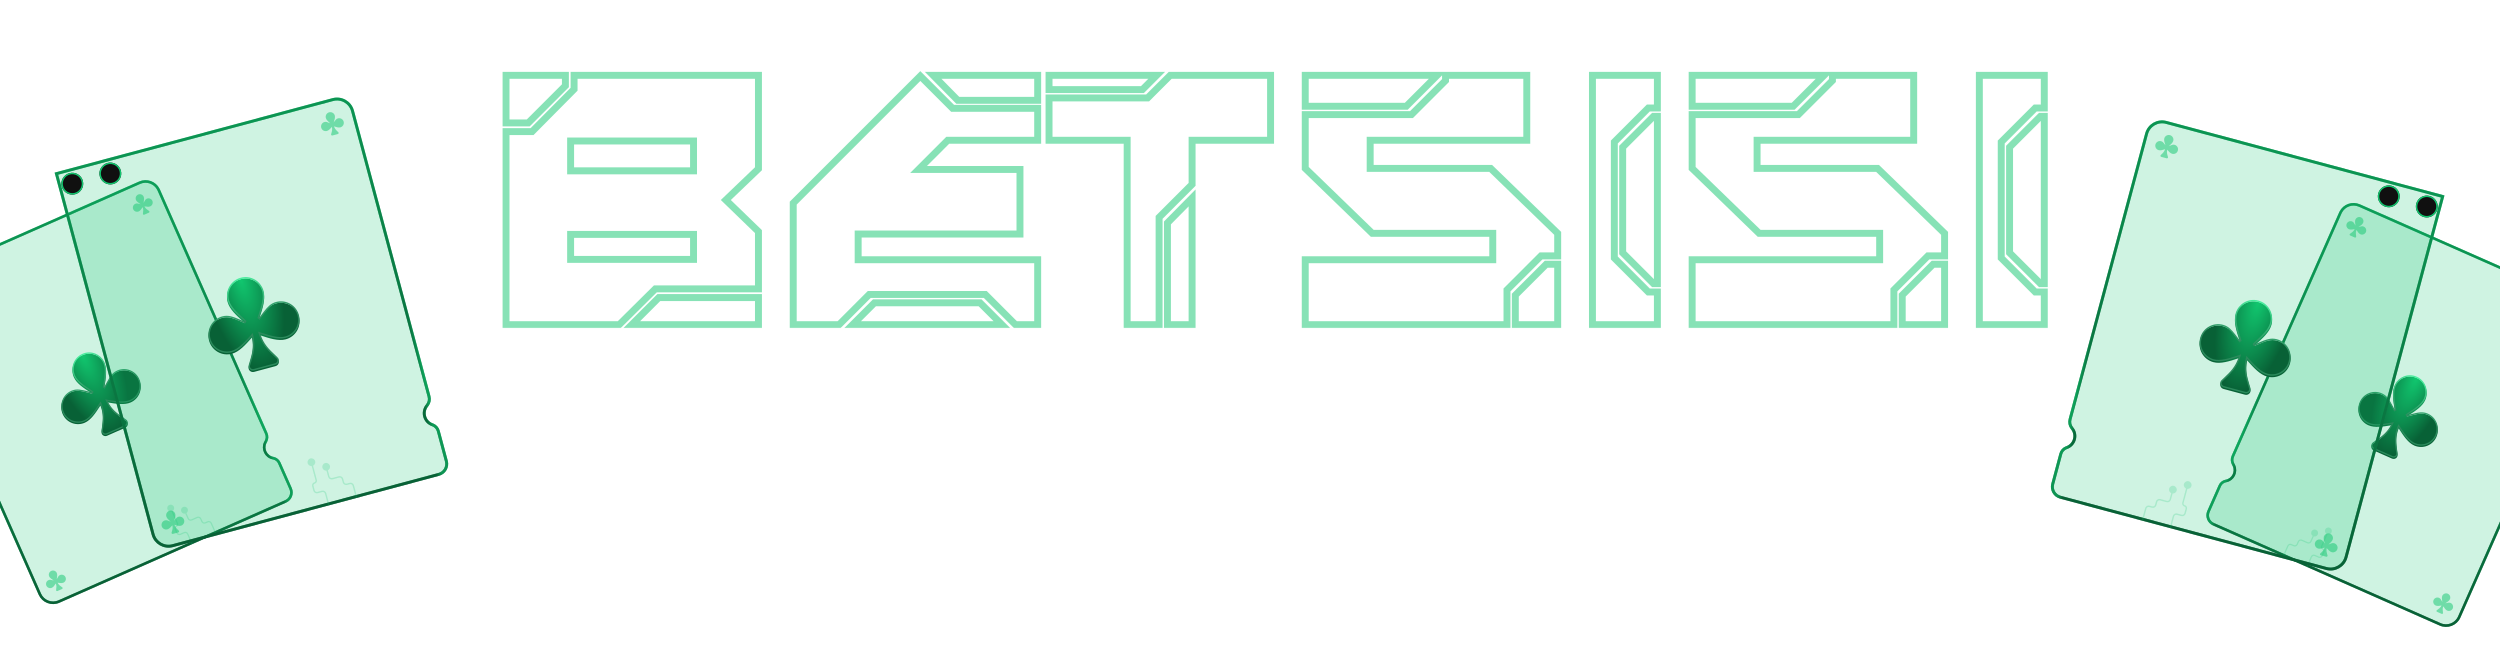 <svg width="1440" height="374" viewBox="0 0 1440 374" fill="none" xmlns="http://www.w3.org/2000/svg">
<g filter="url(#filter0_f_1325_1174)">
<path d="M1359.01 118.379L1494.73 178.323L1416.52 355.391C1414.67 359.592 1409.76 361.494 1405.56 359.638L1274.96 301.958C1272.13 300.708 1270.85 297.401 1272.1 294.572L1278.61 279.82C1279.21 278.457 1280.41 277.456 1281.85 277.101L1282.14 277.038C1286.25 276.286 1288.47 271.85 1286.71 268.141L1286.53 267.784L1286.31 267.382C1285.54 265.98 1285.47 264.299 1286.11 262.835L1348.04 122.627L1348.22 122.24C1350.2 118.31 1354.94 116.582 1359.01 118.379Z" fill="#11C76F" fill-opacity="0.2"/>
<path d="M1359.01 118.379L1494.73 178.323L1416.52 355.391C1414.67 359.592 1409.76 361.494 1405.56 359.638L1274.96 301.958C1272.13 300.708 1270.85 297.401 1272.1 294.572L1278.61 279.82C1279.21 278.457 1280.41 277.456 1281.85 277.101L1282.14 277.038C1286.25 276.286 1288.47 271.85 1286.71 268.141L1286.53 267.784L1286.31 267.382C1285.54 265.98 1285.47 264.299 1286.11 262.835L1348.04 122.627L1348.22 122.24C1350.2 118.31 1354.94 116.582 1359.01 118.379Z" stroke="url(#paint0_linear_1325_1174)" stroke-width="1.512"/>
<path d="M1359.01 118.379L1494.73 178.323L1416.52 355.391C1414.67 359.592 1409.76 361.494 1405.56 359.638L1274.96 301.958C1272.13 300.708 1270.85 297.401 1272.1 294.572L1278.61 279.82C1279.21 278.457 1280.41 277.456 1281.85 277.101L1282.14 277.038C1286.25 276.286 1288.47 271.85 1286.71 268.141L1286.53 267.784L1286.31 267.382C1285.54 265.98 1285.47 264.299 1286.11 262.835L1348.04 122.627L1348.22 122.24C1350.2 118.31 1354.94 116.582 1359.01 118.379Z" stroke="url(#paint1_linear_1325_1174)" stroke-opacity="0.5" stroke-width="1.512"/>
<g clip-path="url(#clip0_1325_1174)">
<path d="M1408.71 347.39C1409.78 346.694 1410.77 346.053 1411.16 345.153C1411.42 344.569 1411.44 343.905 1411.21 343.309C1410.98 342.713 1410.52 342.233 1409.93 341.974C1409.35 341.716 1408.68 341.701 1408.09 341.932C1407.49 342.162 1407.01 342.621 1406.75 343.206C1406.36 344.106 1406.55 345.266 1406.75 346.526L1406.8 346.781C1406.69 346.589 1406.59 346.408 1406.5 346.239C1406.01 345.311 1405.68 344.71 1404.92 344.372C1404.34 344.114 1403.67 344.099 1403.08 344.33C1402.48 344.561 1402 345.019 1401.74 345.604C1401.48 346.189 1401.47 346.852 1401.7 347.448C1401.93 348.044 1402.39 348.524 1402.97 348.783C1403.87 349.18 1405.03 348.99 1406.29 348.783L1406.31 348.78C1405.71 350.014 1404.89 350.577 1403.99 351.197L1403.64 351.439C1403.27 351.696 1403.34 352.239 1403.75 352.42L1406.38 353.58C1406.79 353.761 1407.23 353.447 1407.18 353.003L1407.12 352.581C1406.97 351.496 1406.84 350.513 1407.34 349.232L1407.35 349.251C1408.05 350.321 1408.69 351.307 1409.59 351.705C1410.17 351.963 1410.84 351.978 1411.43 351.747C1412.03 351.516 1412.51 351.058 1412.77 350.473C1413.03 349.888 1413.04 349.225 1412.81 348.629C1412.58 348.033 1412.12 347.553 1411.54 347.294C1410.77 346.957 1410.11 347.124 1409.09 347.382C1408.91 347.43 1408.71 347.48 1408.49 347.531L1408.71 347.39Z" fill="#11C76F" fill-opacity="0.5"/>
</g>
<g clip-path="url(#clip1_1325_1174)">
<g filter="url(#filter1_i_1325_1174)">
<path d="M1387.13 238.62C1391.41 235.836 1395.36 233.272 1396.94 229.673C1397.98 227.334 1398.04 224.68 1397.12 222.295C1396.19 219.91 1394.36 217.99 1392.02 216.957C1389.68 215.924 1387.03 215.862 1384.64 216.786C1382.26 217.709 1380.34 219.543 1379.3 221.882C1377.71 225.483 1378.47 230.125 1379.3 235.163L1379.47 236.183C1379.05 235.416 1378.66 234.693 1378.3 234.016C1376.31 230.303 1375.03 227.899 1371.97 226.549C1369.63 225.516 1366.98 225.455 1364.59 226.378C1362.21 227.302 1360.29 229.135 1359.26 231.474C1358.22 233.814 1358.16 236.468 1359.08 238.852C1360.01 241.237 1361.84 243.157 1364.18 244.191C1367.78 245.781 1372.42 245.019 1377.46 244.193L1377.55 244.178C1375.12 249.117 1371.85 251.366 1368.23 253.848L1366.83 254.816C1365.37 255.844 1365.65 258.016 1367.29 258.74L1377.79 263.38C1379.43 264.103 1381.23 262.849 1381 261.072L1380.77 259.385C1380.17 255.044 1379.63 251.11 1381.65 245.989L1381.7 246.063C1384.48 250.344 1387.04 254.288 1390.64 255.878C1392.98 256.911 1395.64 256.972 1398.02 256.049C1400.4 255.125 1402.33 253.292 1403.36 250.953C1404.39 248.613 1404.45 245.96 1403.53 243.575C1402.61 241.19 1400.77 239.27 1398.43 238.237C1395.38 236.887 1392.74 237.557 1388.65 238.59C1387.91 238.781 1387.11 238.979 1386.26 239.183L1387.13 238.62Z" fill="url(#paint2_radial_1325_1174)"/>
</g>
<path d="M1391.87 217.303C1394.12 218.296 1395.88 220.141 1396.76 222.432C1397.65 224.723 1397.59 227.273 1396.6 229.521L1396.45 229.841C1395.67 231.432 1394.4 232.831 1392.8 234.162C1391.1 235.584 1389.07 236.908 1386.92 238.303L1386.06 238.866L1386.35 239.55C1387.2 239.346 1388 239.148 1388.75 238.956L1388.75 238.954C1392.85 237.916 1395.36 237.294 1398.28 238.583C1400.53 239.576 1402.29 241.42 1403.18 243.711C1404.06 246.002 1404.01 248.552 1403.01 250.8C1402.02 253.048 1400.17 254.809 1397.88 255.697C1395.59 256.584 1393.04 256.524 1390.79 255.532C1389.07 254.77 1387.57 253.435 1386.15 251.737C1385.09 250.463 1384.08 248.999 1383.05 247.441L1382.01 245.857L1381.97 245.787L1381.57 245.16L1381.3 245.851C1379.24 251.07 1379.8 255.092 1380.4 259.437L1380.4 259.436L1380.63 261.119L1380.63 261.12C1380.81 262.582 1379.34 263.648 1377.95 263.034L1367.44 258.394C1366.05 257.781 1365.85 255.973 1367.05 255.126L1368.45 254.158L1368.45 254.157C1372.06 251.674 1375.41 249.379 1377.89 244.344L1378.21 243.678L1377.48 243.806L1377.4 243.82C1374.88 244.234 1372.48 244.627 1370.27 244.721C1368.05 244.814 1366.06 244.607 1364.33 243.845C1362.09 242.852 1360.32 241.007 1359.44 238.716C1358.55 236.425 1358.61 233.874 1359.6 231.627C1360.59 229.379 1362.44 227.618 1364.73 226.731C1367.02 225.843 1369.57 225.903 1371.82 226.896C1374.74 228.184 1375.97 230.459 1377.96 234.194L1377.96 234.193C1378.33 234.872 1378.72 235.596 1379.14 236.365L1379.84 236.121L1379.67 235.101L1379.37 233.233C1379.08 231.39 1378.84 229.628 1378.77 227.968C1378.68 225.756 1378.89 223.761 1379.65 222.035L1379.85 221.62C1380.87 219.571 1382.63 217.971 1384.78 217.139C1387.07 216.251 1389.62 216.31 1391.87 217.303Z" stroke="url(#paint3_radial_1325_1174)" stroke-width="0.756"/>
</g>
<g clip-path="url(#clip2_1325_1174)">
<path d="M1358.69 130.615C1359.76 129.919 1360.75 129.278 1361.14 128.379C1361.4 127.794 1361.42 127.13 1361.19 126.534C1360.95 125.938 1360.5 125.458 1359.91 125.199C1359.33 124.941 1358.66 124.926 1358.07 125.157C1357.47 125.388 1356.99 125.846 1356.73 126.431C1356.33 127.331 1356.52 128.492 1356.73 129.751L1356.77 130.006C1356.67 129.814 1356.57 129.633 1356.48 129.464C1355.98 128.536 1355.66 127.935 1354.9 127.598C1354.31 127.339 1353.65 127.324 1353.05 127.555C1352.46 127.786 1351.98 128.244 1351.72 128.829C1351.46 129.414 1351.45 130.077 1351.68 130.673C1351.91 131.269 1352.37 131.75 1352.95 132.008C1353.85 132.405 1355.01 132.215 1356.27 132.008L1356.29 132.005C1355.69 133.239 1354.87 133.802 1353.96 134.422L1353.61 134.664C1353.25 134.921 1353.32 135.464 1353.73 135.645L1356.35 136.805C1356.76 136.986 1357.21 136.672 1357.16 136.228L1357.1 135.807C1356.95 134.721 1356.81 133.738 1357.32 132.458L1357.33 132.476C1358.03 133.546 1358.67 134.532 1359.57 134.93C1360.15 135.188 1360.82 135.203 1361.41 134.972C1362.01 134.742 1362.49 134.283 1362.75 133.698C1363 133.114 1363.02 132.45 1362.79 131.854C1362.56 131.258 1362.1 130.778 1361.51 130.519C1360.75 130.182 1360.09 130.349 1359.07 130.608C1358.88 130.655 1358.68 130.705 1358.47 130.756L1358.69 130.615Z" fill="#11C76F" fill-opacity="0.5"/>
</g>
<path d="M1331.37 306.207C1330.92 307.226 1331.38 308.416 1332.4 308.866C1333.42 309.316 1334.61 308.855 1335.06 307.836C1335.51 306.818 1335.05 305.628 1334.03 305.178C1333.01 304.728 1331.82 305.189 1331.37 306.207ZM1315.24 320.327L1315.58 320.479L1318.17 314.627L1317.82 314.474L1317.47 314.322L1314.89 320.174L1315.24 320.327ZM1319.81 313.702L1319.66 314.048L1321.03 314.652L1321.18 314.306L1321.34 313.961L1319.97 313.356L1319.81 313.702ZM1323.18 313.534L1323.52 313.687L1324.22 312.112L1323.87 311.959L1323.53 311.806L1322.83 313.381L1323.18 313.534ZM1325.87 311.187L1325.71 311.533L1328.94 312.959L1329.1 312.613L1329.25 312.267L1326.02 310.841L1325.87 311.187ZM1331.09 311.841L1331.44 311.993L1333.56 307.175L1333.22 307.022L1332.87 306.869L1330.74 311.688L1331.09 311.841ZM1329.1 312.613L1328.94 312.959C1329.9 313.38 1331.01 312.948 1331.44 311.993L1331.09 311.841L1330.74 311.688C1330.49 312.261 1329.82 312.52 1329.25 312.267L1329.1 312.613ZM1323.87 311.959L1324.22 312.112C1324.47 311.539 1325.14 311.28 1325.71 311.533L1325.87 311.187L1326.02 310.841C1325.06 310.419 1323.95 310.851 1323.53 311.806L1323.87 311.959ZM1321.18 314.306L1321.03 314.652C1321.98 315.074 1323.1 314.642 1323.52 313.687L1323.18 313.534L1322.83 313.381C1322.58 313.954 1321.91 314.214 1321.34 313.961L1321.18 314.306ZM1317.82 314.474L1318.17 314.627C1318.42 314.054 1319.09 313.795 1319.66 314.048L1319.81 313.702L1319.97 313.356C1319.01 312.935 1317.9 313.367 1317.47 314.322L1317.82 314.474Z" fill="#11C76F" fill-opacity="0.2"/>
<path d="M1339.31 305.018C1338.86 306.037 1339.32 307.227 1340.34 307.677C1341.36 308.127 1342.55 307.666 1343 306.647C1343.45 305.629 1342.99 304.439 1341.97 303.989C1340.95 303.539 1339.76 304 1339.31 305.018ZM1328.79 326.56L1329.13 326.712L1331.72 320.86L1331.37 320.707L1331.03 320.554L1328.44 326.407L1328.79 326.56ZM1333.37 319.935L1333.21 320.281L1335.41 321.25L1335.56 320.904L1335.72 320.559L1333.52 319.589L1333.37 319.935ZM1337.56 320.132L1337.9 320.285L1338.89 318.05L1338.54 317.897L1338.2 317.745L1337.21 319.979L1337.56 320.132ZM1337.27 314.619L1337.62 314.772L1341.5 305.986L1341.15 305.833L1340.81 305.68L1336.93 314.466L1337.27 314.619ZM1337.91 316.258L1338.06 315.912C1337.62 315.719 1337.43 315.209 1337.62 314.772L1337.27 314.619L1336.93 314.466C1336.57 315.285 1336.94 316.242 1337.76 316.604L1337.91 316.258ZM1338.54 317.897L1338.89 318.05C1339.25 317.231 1338.88 316.274 1338.06 315.912L1337.91 316.258L1337.76 316.604C1338.19 316.797 1338.39 317.308 1338.2 317.745L1338.54 317.897ZM1335.56 320.904L1335.41 321.25C1336.36 321.672 1337.48 321.24 1337.9 320.285L1337.56 320.132L1337.21 319.979C1336.96 320.552 1336.29 320.812 1335.72 320.559L1335.56 320.904ZM1331.37 320.707L1331.72 320.86C1331.97 320.287 1332.64 320.028 1333.21 320.281L1333.37 319.935L1333.52 319.589C1332.57 319.167 1331.45 319.599 1331.03 320.554L1331.37 320.707Z" fill="#11C76F" fill-opacity="0.2"/>
</g>
<g filter="url(#filter2_d_1325_1174)">
<path d="M1247.74 52.507L1406.98 95.174L1351.32 302.923C1350 307.852 1344.93 310.777 1340 309.457L1186.77 268.4C1183.45 267.51 1181.48 264.098 1182.37 260.778L1187.01 243.471C1187.44 241.871 1188.58 240.568 1190.1 239.932L1190.41 239.814C1194.93 238.239 1196.58 232.695 1193.65 228.904L1193.34 228.501C1192.26 227.094 1191.89 225.26 1192.35 223.543L1236.43 59.04C1237.75 54.111 1242.81 51.186 1247.74 52.507Z" fill="#11C76F" fill-opacity="0.2"/>
<path d="M1247.74 52.507L1406.98 95.174L1351.32 302.923C1350 307.852 1344.93 310.777 1340 309.457L1186.77 268.4C1183.45 267.51 1181.48 264.098 1182.37 260.778L1187.01 243.471C1187.44 241.871 1188.58 240.568 1190.1 239.932L1190.41 239.814C1194.93 238.239 1196.58 232.695 1193.65 228.904L1193.34 228.501C1192.26 227.094 1191.89 225.26 1192.35 223.543L1236.43 59.04C1237.75 54.111 1242.81 51.186 1247.74 52.507Z" stroke="url(#paint4_linear_1325_1174)" stroke-width="1.68"/>
<path d="M1247.74 52.507L1406.98 95.174L1351.32 302.923C1350 307.852 1344.93 310.777 1340 309.457L1186.77 268.4C1183.45 267.51 1181.48 264.098 1182.37 260.778L1187.01 243.471C1187.44 241.871 1188.58 240.568 1190.1 239.932L1190.41 239.814C1194.93 238.239 1196.58 232.695 1193.65 228.904L1193.34 228.501C1192.26 227.094 1191.89 225.26 1192.35 223.543L1236.43 59.04C1237.75 54.111 1242.81 51.186 1247.74 52.507Z" stroke="url(#paint5_linear_1325_1174)" stroke-opacity="0.5" stroke-width="1.68"/>
<g clip-path="url(#clip3_1325_1174)">
<path d="M1341.38 295.471C1342.43 294.525 1343.41 293.653 1343.69 292.597C1343.87 291.911 1343.78 291.18 1343.42 290.565C1343.07 289.949 1342.48 289.5 1341.79 289.317C1341.11 289.133 1340.38 289.229 1339.76 289.584C1339.15 289.939 1338.7 290.524 1338.51 291.211C1338.23 292.267 1338.64 293.509 1339.08 294.856L1339.17 295.129C1339.02 294.936 1338.88 294.755 1338.76 294.584C1338.05 293.65 1337.6 293.045 1336.7 292.804C1336.01 292.621 1335.28 292.717 1334.67 293.072C1334.05 293.427 1333.6 294.012 1333.42 294.698C1333.24 295.385 1333.33 296.116 1333.69 296.731C1334.04 297.346 1334.63 297.795 1335.31 297.979C1336.37 298.262 1337.61 297.855 1338.96 297.413L1338.98 297.405C1338.53 298.865 1337.72 299.622 1336.84 300.457L1336.5 300.782C1336.14 301.127 1336.31 301.711 1336.79 301.84L1339.87 302.666C1340.35 302.794 1340.79 302.373 1340.65 301.895L1340.52 301.442C1340.17 300.276 1339.85 299.219 1340.19 297.728L1340.2 297.746C1341.15 298.802 1342.02 299.776 1343.08 300.059C1343.76 300.242 1344.49 300.146 1345.11 299.791C1345.72 299.436 1346.17 298.851 1346.36 298.165C1346.54 297.478 1346.44 296.747 1346.09 296.132C1345.73 295.517 1345.15 295.068 1344.46 294.884C1343.57 294.644 1342.87 294.94 1341.79 295.398C1341.6 295.482 1341.39 295.571 1341.16 295.663L1341.38 295.471Z" fill="#11C76F" fill-opacity="0.5"/>
</g>
<g clip-path="url(#clip4_1325_1174)">
<g filter="url(#filter3_i_1325_1174)">
<path d="M1299.13 179.729C1303.36 175.942 1307.25 172.454 1308.38 168.232C1309.12 165.487 1308.73 162.562 1307.31 160.102C1305.89 157.641 1303.55 155.845 1300.8 155.11C1298.06 154.374 1295.13 154.759 1292.67 156.18C1290.21 157.601 1288.42 159.941 1287.68 162.686C1286.55 166.91 1288.18 171.878 1289.94 177.268L1290.3 178.359C1289.71 177.588 1289.16 176.862 1288.65 176.18C1285.83 172.442 1284.01 170.022 1280.43 169.061C1277.68 168.325 1274.76 168.71 1272.3 170.131C1269.84 171.552 1268.04 173.892 1267.31 176.637C1266.57 179.381 1266.96 182.306 1268.38 184.767C1269.8 187.227 1272.14 189.023 1274.88 189.758C1279.11 190.891 1284.07 189.263 1289.46 187.496L1289.56 187.465C1287.73 193.302 1284.52 196.329 1280.98 199.67L1279.61 200.972C1278.17 202.351 1278.85 204.688 1280.78 205.203L1293.1 208.505C1295.02 209.02 1296.78 207.337 1296.23 205.425L1295.69 203.612C1294.29 198.947 1293.03 194.72 1294.37 188.754L1294.43 188.827C1298.22 193.053 1301.71 196.946 1305.93 198.077C1308.67 198.813 1311.6 198.428 1314.06 197.007C1316.52 195.586 1318.31 193.246 1319.05 190.501C1319.79 187.757 1319.4 184.832 1317.98 182.372C1316.56 179.911 1314.22 178.115 1311.47 177.38C1307.89 176.419 1305.1 177.605 1300.8 179.435C1300.01 179.772 1299.17 180.125 1298.27 180.495L1299.13 179.729Z" fill="url(#paint6_radial_1325_1174)"/>
</g>
<path d="M1300.7 155.515C1303.33 156.222 1305.58 157.947 1306.95 160.311C1308.31 162.675 1308.68 165.486 1307.97 168.123L1307.86 168.501C1307.28 170.381 1306.12 172.133 1304.6 173.867C1303.38 175.255 1301.95 176.614 1300.41 178.008L1298.85 179.415L1297.99 180.182L1298.43 180.883C1299.33 180.513 1300.18 180.16 1300.96 179.822C1305.29 177.981 1307.94 176.868 1311.37 177.785C1314 178.491 1316.25 180.217 1317.62 182.582C1318.98 184.946 1319.35 187.755 1318.64 190.392C1317.94 193.029 1316.21 195.278 1313.85 196.643C1311.48 198.008 1308.67 198.378 1306.04 197.671C1304.01 197.129 1302.14 195.919 1300.29 194.297C1298.91 193.08 1297.55 191.645 1296.15 190.11L1294.74 188.547L1294.68 188.477L1294.14 187.858L1293.96 188.663C1292.59 194.744 1293.89 199.065 1295.29 203.733L1295.29 203.732L1295.83 205.54L1295.82 205.541C1296.28 207.115 1294.84 208.536 1293.21 208.099L1280.88 204.797C1279.25 204.36 1278.72 202.411 1279.9 201.276L1279.9 201.277L1281.27 199.976C1284.81 196.633 1288.1 193.541 1289.96 187.591L1290.2 186.803L1289.42 187.067L1289.33 187.097C1286.63 187.982 1284.07 188.822 1281.65 189.303C1279.24 189.783 1277.02 189.895 1274.99 189.352C1272.35 188.646 1270.1 186.921 1268.74 184.556C1267.37 182.192 1267.01 179.382 1267.71 176.745C1268.42 174.108 1270.14 171.86 1272.51 170.495C1274.87 169.13 1277.68 168.759 1280.32 169.466C1283.31 170.269 1285.02 172.122 1287.3 175.091L1288.31 176.432C1288.82 177.116 1289.38 177.844 1289.97 178.616L1290.7 178.228L1290.34 177.136C1289.46 174.436 1288.62 171.872 1288.14 169.458C1287.66 167.046 1287.55 164.819 1288.09 162.794L1288.23 162.304C1289.01 159.879 1290.67 157.823 1292.88 156.543C1295.25 155.178 1298.06 154.809 1300.7 155.515Z" stroke="url(#paint7_radial_1325_1174)" stroke-width="0.84"/>
</g>
<g clip-path="url(#clip5_1325_1174)">
<path d="M1249.48 65.996C1250.54 65.049 1251.51 64.177 1251.8 63.121C1251.98 62.435 1251.88 61.704 1251.53 61.089C1251.17 60.474 1250.59 60.025 1249.9 59.841C1249.22 59.657 1248.48 59.753 1247.87 60.109C1247.25 60.464 1246.81 61.049 1246.62 61.735C1246.34 62.791 1246.75 64.033 1247.19 65.38L1247.28 65.653C1247.13 65.461 1246.99 65.279 1246.86 65.109C1246.16 64.174 1245.7 63.569 1244.81 63.329C1244.12 63.145 1243.39 63.241 1242.78 63.596C1242.16 63.952 1241.71 64.537 1241.53 65.223C1241.34 65.909 1241.44 66.64 1241.79 67.255C1242.15 67.87 1242.73 68.319 1243.42 68.503C1244.48 68.786 1245.72 68.379 1247.07 67.938L1247.09 67.93C1246.63 69.389 1245.83 70.146 1244.95 70.981L1244.6 71.306C1244.24 71.651 1244.41 72.236 1244.89 72.364L1247.98 73.19C1248.46 73.319 1248.9 72.898 1248.76 72.42L1248.62 71.966C1248.27 70.8 1247.96 69.744 1248.29 68.252L1248.31 68.27C1249.26 69.327 1250.13 70.3 1251.18 70.583C1251.87 70.767 1252.6 70.671 1253.22 70.315C1253.83 69.96 1254.28 69.375 1254.46 68.689C1254.65 68.003 1254.55 67.272 1254.2 66.656C1253.84 66.041 1253.26 65.592 1252.57 65.409C1251.67 65.168 1250.98 65.465 1249.9 65.922C1249.7 66.007 1249.49 66.095 1249.27 66.187L1249.48 65.996Z" fill="#11C76F" fill-opacity="0.5"/>
</g>
<g filter="url(#filter4_i_1325_1174)">
<circle cx="1375.92" cy="95.082" r="6.3" transform="rotate(15 1375.92 95.082)" fill="#101010"/>
</g>
<circle cx="1375.92" cy="95.082" r="5.88" transform="rotate(15 1375.92 95.082)" stroke="#11C76F" stroke-width="0.84"/>
<g filter="url(#filter5_i_1325_1174)">
<circle cx="1397.83" cy="100.952" r="6.3" transform="rotate(15 1397.83 100.952)" fill="#101010"/>
</g>
<circle cx="1397.83" cy="100.952" r="5.88" transform="rotate(15 1397.83 100.952)" stroke="#11C76F" stroke-width="0.84"/>
<path d="M1249.44 263.444C1249.12 264.639 1249.83 265.867 1251.02 266.188C1252.22 266.508 1253.45 265.799 1253.77 264.604C1254.09 263.409 1253.38 262.18 1252.18 261.86C1250.99 261.54 1249.76 262.249 1249.44 263.444ZM1234.13 281.699L1234.54 281.807L1236.38 274.941L1235.97 274.832L1235.56 274.724L1233.72 281.59L1234.13 281.699ZM1238.03 273.644L1237.92 274.05L1239.52 274.48L1239.63 274.074L1239.74 273.669L1238.14 273.239L1238.03 273.644ZM1241.69 272.887L1242.1 272.995L1242.59 271.147L1242.19 271.038L1241.78 270.93L1241.28 272.778L1241.69 272.887ZM1244.24 269.851L1244.13 270.256L1247.92 271.271L1248.03 270.866L1248.14 270.46L1244.35 269.445L1244.24 269.851ZM1250.09 269.678L1250.49 269.786L1252.01 264.133L1251.6 264.024L1251.2 263.915L1249.68 269.569L1250.09 269.678ZM1248.03 270.866L1247.92 271.271C1249.04 271.572 1250.19 270.907 1250.49 269.786L1250.09 269.678L1249.68 269.569C1249.5 270.241 1248.81 270.64 1248.14 270.46L1248.03 270.866ZM1242.19 271.038L1242.59 271.147C1242.77 270.475 1243.46 270.076 1244.13 270.256L1244.24 269.851L1244.35 269.445C1243.23 269.145 1242.08 269.81 1241.78 270.93L1242.19 271.038ZM1239.63 274.074L1239.52 274.48C1240.64 274.78 1241.8 274.116 1242.1 272.995L1241.69 272.887L1241.28 272.778C1241.1 273.45 1240.41 273.849 1239.74 273.669L1239.63 274.074ZM1235.97 274.832L1236.38 274.941C1236.56 274.269 1237.25 273.87 1237.92 274.05L1238.03 273.644L1238.14 273.239C1237.02 272.938 1235.86 273.603 1235.56 274.724L1235.97 274.832Z" fill="#11C76F" fill-opacity="0.2"/>
<path d="M1257.95 260.785C1257.63 261.98 1258.34 263.208 1259.53 263.529C1260.73 263.849 1261.96 263.14 1262.28 261.945C1262.6 260.75 1261.89 259.521 1260.69 259.201C1259.5 258.881 1258.27 259.59 1257.95 260.785ZM1250.07 286.23L1250.48 286.339L1252.32 279.473L1251.91 279.364L1251.51 279.255L1249.67 286.122L1250.07 286.23ZM1253.97 278.176L1253.86 278.582L1256.44 279.272L1256.55 278.866L1256.65 278.46L1254.08 277.77L1253.97 278.176ZM1258.6 277.678L1259.01 277.787L1259.71 275.165L1259.31 275.056L1258.9 274.948L1258.2 277.57L1258.6 277.678ZM1257.35 271.673L1257.76 271.782L1260.52 261.474L1260.11 261.365L1259.71 261.256L1256.95 271.565L1257.35 271.673ZM1258.33 273.365L1258.44 272.959C1257.92 272.822 1257.62 272.295 1257.76 271.782L1257.35 271.673L1256.95 271.565C1256.69 272.525 1257.26 273.513 1258.22 273.771L1258.33 273.365ZM1259.31 275.056L1259.71 275.165C1259.97 274.204 1259.4 273.217 1258.44 272.959L1258.33 273.365L1258.22 273.771C1258.73 273.908 1259.04 274.435 1258.9 274.948L1259.31 275.056ZM1256.55 278.866L1256.44 279.272C1257.56 279.572 1258.71 278.907 1259.01 277.787L1258.6 277.678L1258.2 277.57C1258.02 278.242 1257.33 278.641 1256.65 278.46L1256.55 278.866ZM1251.91 279.364L1252.32 279.473C1252.5 278.8 1253.19 278.402 1253.86 278.582L1253.97 278.176L1254.08 277.77C1252.96 277.47 1251.81 278.135 1251.51 279.255L1251.91 279.364Z" fill="#11C76F" fill-opacity="0.2"/>
</g>
<g filter="url(#filter6_f_1325_1174)">
<path d="M80.472 105.231L-55.25 165.175L22.955 342.243C24.811 346.444 29.721 348.346 33.922 346.49L164.521 288.81C167.35 287.56 168.631 284.253 167.382 281.424L160.867 266.672C160.264 265.309 159.066 264.308 157.629 263.953L157.339 263.89C153.232 263.138 151.008 258.702 152.763 254.993L152.945 254.636L153.166 254.234C153.938 252.832 154.011 251.151 153.365 249.687L91.44 109.479L91.257 109.092C89.278 105.162 84.543 103.434 80.472 105.231Z" fill="#11C76F" fill-opacity="0.2"/>
<path d="M80.472 105.231L-55.25 165.175L22.955 342.243C24.811 346.444 29.721 348.346 33.922 346.49L164.521 288.81C167.35 287.56 168.631 284.253 167.382 281.424L160.867 266.672C160.264 265.309 159.066 264.308 157.629 263.953L157.339 263.89C153.232 263.138 151.008 258.702 152.763 254.993L152.945 254.636L153.166 254.234C153.938 252.832 154.011 251.151 153.365 249.687L91.44 109.479L91.257 109.092C89.278 105.162 84.543 103.434 80.472 105.231Z" stroke="url(#paint8_linear_1325_1174)" stroke-width="1.512"/>
<path d="M80.472 105.231L-55.25 165.175L22.955 342.243C24.811 346.444 29.721 348.346 33.922 346.49L164.521 288.81C167.35 287.56 168.631 284.253 167.382 281.424L160.867 266.672C160.264 265.309 159.066 264.308 157.629 263.953L157.339 263.89C153.232 263.138 151.008 258.702 152.763 254.993L152.945 254.636L153.166 254.234C153.938 252.832 154.011 251.151 153.365 249.687L91.44 109.479L91.257 109.092C89.278 105.162 84.543 103.434 80.472 105.231Z" stroke="url(#paint9_linear_1325_1174)" stroke-opacity="0.5" stroke-width="1.512"/>
<g clip-path="url(#clip6_1325_1174)">
<path d="M30.768 334.242C29.698 333.546 28.712 332.905 28.314 332.005C28.056 331.421 28.041 330.757 28.272 330.161C28.503 329.565 28.961 329.085 29.546 328.826C30.131 328.568 30.794 328.553 31.39 328.784C31.986 329.015 32.467 329.473 32.725 330.058C33.122 330.958 32.932 332.118 32.725 333.378L32.683 333.633C32.789 333.441 32.886 333.26 32.976 333.091C33.473 332.163 33.794 331.562 34.558 331.225C35.143 330.966 35.806 330.951 36.402 331.182C36.998 331.413 37.479 331.871 37.737 332.456C37.995 333.041 38.011 333.704 37.78 334.3C37.549 334.896 37.09 335.376 36.506 335.635C35.605 336.032 34.445 335.842 33.185 335.635L33.164 335.632C33.771 336.866 34.589 337.429 35.492 338.049L35.842 338.291C36.209 338.548 36.138 339.091 35.729 339.272L33.102 340.432C32.693 340.613 32.244 340.299 32.301 339.855L32.358 339.433C32.507 338.348 32.643 337.365 32.139 336.084L32.127 336.103C31.431 337.173 30.79 338.159 29.89 338.557C29.305 338.815 28.642 338.83 28.046 338.599C27.45 338.368 26.97 337.91 26.711 337.325C26.453 336.741 26.438 336.077 26.668 335.481C26.899 334.885 27.358 334.405 27.942 334.146C28.706 333.809 29.367 333.976 30.387 334.235C30.573 334.282 30.773 334.332 30.985 334.383L30.768 334.242Z" fill="#11C76F" fill-opacity="0.5"/>
</g>
<g clip-path="url(#clip7_1325_1174)">
<g filter="url(#filter7_i_1325_1174)">
<path d="M52.35 225.472C48.068 222.688 44.124 220.124 42.535 216.525C41.501 214.186 41.44 211.532 42.363 209.147C43.287 206.763 45.12 204.842 47.459 203.809C49.799 202.776 52.453 202.714 54.837 203.638C57.222 204.561 59.142 206.395 60.176 208.734C61.766 212.335 61.005 216.977 60.178 222.015L60.009 223.035C60.431 222.268 60.822 221.545 61.181 220.868C63.168 217.155 64.451 214.751 67.508 213.401C69.847 212.368 72.501 212.307 74.886 213.23C77.271 214.154 79.191 215.987 80.224 218.326C81.257 220.666 81.319 223.32 80.395 225.704C79.472 228.089 77.638 230.009 75.299 231.043C71.698 232.633 67.056 231.872 62.018 231.045L61.933 231.03C64.359 235.969 67.632 238.218 71.245 240.7L72.645 241.668C74.111 242.696 73.829 244.868 72.191 245.592L61.685 250.232C60.047 250.955 58.252 249.701 58.479 247.924L58.706 246.237C59.306 241.896 59.847 237.962 57.831 232.841L57.784 232.915C55 237.196 52.436 241.14 48.837 242.73C46.498 243.763 43.844 243.825 41.459 242.901C39.075 241.977 37.154 240.144 36.121 237.805C35.088 235.466 35.026 232.812 35.95 230.427C36.874 228.042 38.707 226.122 41.046 225.089C44.102 223.739 46.744 224.409 50.826 225.442C51.569 225.633 52.367 225.831 53.217 226.035L52.35 225.472Z" fill="url(#paint10_radial_1325_1174)"/>
</g>
<path d="M47.612 204.155C45.364 205.148 43.603 206.993 42.716 209.284C41.829 211.575 41.888 214.125 42.88 216.373L43.03 216.693C43.811 218.284 45.084 219.683 46.676 221.014C48.375 222.436 50.41 223.76 52.555 225.155L53.422 225.718L53.129 226.402C52.277 226.198 51.477 226 50.731 225.808L50.732 225.807C46.626 224.768 44.116 224.146 41.199 225.435C38.951 226.428 37.19 228.272 36.303 230.563C35.415 232.854 35.474 235.404 36.467 237.652C37.459 239.9 39.305 241.661 41.596 242.549C43.887 243.436 46.437 243.376 48.684 242.384C50.409 241.622 51.906 240.287 53.327 238.589C54.393 237.315 55.404 235.851 56.432 234.294L57.468 232.709L57.513 232.639L57.911 232.012L58.182 232.703C60.238 237.922 59.681 241.944 59.081 246.289L59.081 246.288L58.854 247.971L58.854 247.972C58.667 249.434 60.142 250.5 61.533 249.886L72.038 245.246C73.427 244.633 73.634 242.826 72.43 241.978L71.03 241.01L71.03 241.009C67.415 238.526 64.067 236.231 61.593 231.196L61.266 230.53L61.997 230.658L62.08 230.672C64.604 231.086 67 231.479 69.213 231.573C71.425 231.666 73.42 231.459 75.146 230.697C77.394 229.704 79.155 227.859 80.043 225.568C80.93 223.277 80.871 220.726 79.878 218.479C78.885 216.231 77.04 214.47 74.749 213.583C72.458 212.695 69.908 212.755 67.661 213.748C64.743 215.036 63.513 217.311 61.515 221.046L61.515 221.045C61.154 221.724 60.763 222.448 60.341 223.217L59.636 222.973L59.805 221.953L60.107 220.085C60.397 218.242 60.636 216.48 60.706 214.82C60.8 212.608 60.592 210.613 59.83 208.887L59.634 208.472C58.605 206.423 56.849 204.823 54.701 203.991C52.41 203.103 49.86 203.162 47.612 204.155Z" stroke="url(#paint11_radial_1325_1174)" stroke-width="0.756"/>
</g>
<g clip-path="url(#clip8_1325_1174)">
<path d="M80.791 117.467C79.72 116.771 78.734 116.13 78.337 115.231C78.079 114.646 78.063 113.982 78.294 113.386C78.525 112.79 78.983 112.31 79.568 112.052C80.153 111.793 80.817 111.778 81.413 112.009C82.009 112.24 82.489 112.698 82.747 113.283C83.145 114.183 82.954 115.344 82.748 116.603L82.706 116.858C82.811 116.666 82.909 116.486 82.999 116.316C83.495 115.388 83.816 114.787 84.58 114.45C85.165 114.191 85.829 114.176 86.425 114.407C87.021 114.638 87.501 115.096 87.759 115.681C88.018 116.266 88.033 116.929 87.802 117.525C87.571 118.122 87.113 118.602 86.528 118.86C85.628 119.257 84.467 119.067 83.208 118.86L83.186 118.857C83.793 120.092 84.611 120.654 85.514 121.274L85.865 121.516C86.231 121.773 86.161 122.316 85.751 122.497L83.125 123.657C82.715 123.838 82.266 123.524 82.323 123.08L82.38 122.659C82.53 121.573 82.665 120.59 82.161 119.31L82.15 119.328C81.453 120.398 80.812 121.384 79.913 121.782C79.328 122.04 78.664 122.055 78.068 121.824C77.472 121.594 76.992 121.135 76.734 120.55C76.475 119.966 76.46 119.302 76.691 118.706C76.922 118.11 77.38 117.63 77.965 117.371C78.729 117.034 79.389 117.201 80.41 117.46C80.596 117.508 80.795 117.557 81.008 117.608L80.791 117.467Z" fill="#11C76F" fill-opacity="0.5"/>
</g>
<path d="M108.104 293.059C108.554 294.078 108.093 295.268 107.074 295.718C106.056 296.168 104.865 295.707 104.416 294.688C103.966 293.67 104.427 292.48 105.445 292.03C106.464 291.58 107.654 292.041 108.104 293.059ZM124.242 307.179L123.896 307.332L121.311 301.479L121.657 301.326L122.003 301.174L124.588 307.026L124.242 307.179ZM119.663 300.554L119.816 300.9L118.447 301.504L118.295 301.158L118.142 300.813L119.51 300.208L119.663 300.554ZM116.301 300.386L115.955 300.539L115.259 298.964L115.605 298.811L115.951 298.658L116.647 300.234L116.301 300.386ZM113.611 298.039L113.764 298.385L110.535 299.811L110.382 299.465L110.229 299.119L113.458 297.693L113.611 298.039ZM108.388 298.693L108.042 298.845L105.914 294.027L106.26 293.874L106.606 293.721L108.734 298.54L108.388 298.693ZM110.382 299.465L110.535 299.811C109.58 300.232 108.464 299.8 108.042 298.845L108.388 298.693L108.734 298.54C108.987 299.113 109.656 299.372 110.229 299.119L110.382 299.465ZM115.605 298.811L115.259 298.964C115.006 298.391 114.337 298.132 113.764 298.385L113.611 298.039L113.458 297.693C114.413 297.271 115.529 297.704 115.951 298.658L115.605 298.811ZM118.295 301.158L118.447 301.504C117.493 301.926 116.377 301.494 115.955 300.539L116.301 300.386L116.647 300.234C116.9 300.806 117.569 301.066 118.142 300.813L118.295 301.158ZM121.657 301.326L121.311 301.479C121.058 300.906 120.389 300.647 119.816 300.9L119.663 300.554L119.51 300.208C120.465 299.787 121.581 300.219 122.003 301.174L121.657 301.326Z" fill="#11C76F" fill-opacity="0.2"/>
<path d="M100.167 291.871C100.617 292.889 100.156 294.079 99.138 294.529C98.119 294.979 96.929 294.518 96.479 293.5C96.029 292.481 96.49 291.291 97.509 290.841C98.527 290.391 99.718 290.852 100.167 291.871ZM110.689 313.412L110.343 313.564L107.759 307.712L108.104 307.559L108.45 307.406L111.035 313.259L110.689 313.412ZM106.11 306.787L106.263 307.133L104.068 308.102L103.915 307.756L103.762 307.411L105.958 306.441L106.11 306.787ZM101.921 306.984L101.575 307.137L100.588 304.902L100.934 304.75L101.28 304.597L102.267 306.831L101.921 306.984ZM102.204 301.471L101.858 301.624L97.978 292.838L98.323 292.685L98.669 292.532L102.55 301.318L102.204 301.471ZM101.569 303.11L101.416 302.765C101.853 302.572 102.051 302.061 101.858 301.624L102.204 301.471L102.55 301.318C102.911 302.137 102.541 303.094 101.722 303.456L101.569 303.11ZM100.934 304.75L100.588 304.902C100.227 304.083 100.597 303.126 101.416 302.765L101.569 303.11L101.722 303.456C101.285 303.649 101.087 304.16 101.28 304.597L100.934 304.75ZM103.915 307.756L104.068 308.102C103.113 308.524 101.997 308.092 101.575 307.137L101.921 306.984L102.267 306.831C102.52 307.404 103.189 307.664 103.762 307.411L103.915 307.756ZM108.104 307.559L107.759 307.712C107.506 307.139 106.836 306.88 106.263 307.133L106.11 306.787L105.958 306.441C106.912 306.019 108.028 306.452 108.45 307.406L108.104 307.559Z" fill="#11C76F" fill-opacity="0.2"/>
</g>
<g filter="url(#filter8_d_1325_1174)">
<path d="M191.735 39.359L32.496 82.026L88.163 289.775C89.483 294.704 94.55 297.63 99.48 296.309L252.707 255.252C256.026 254.362 257.997 250.95 257.107 247.63L252.47 230.323C252.041 228.723 250.895 227.42 249.379 226.784L249.071 226.666C244.549 225.091 242.898 219.548 245.825 215.756L246.136 215.353C247.222 213.946 247.59 212.112 247.13 210.395L203.052 45.892C201.731 40.963 196.664 38.038 191.735 39.359Z" fill="#11C76F" fill-opacity="0.2"/>
<path d="M191.735 39.359L32.496 82.026L88.163 289.775C89.483 294.704 94.55 297.63 99.48 296.309L252.707 255.252C256.026 254.362 257.997 250.95 257.107 247.63L252.47 230.323C252.041 228.723 250.895 227.42 249.379 226.784L249.071 226.666C244.549 225.091 242.898 219.548 245.825 215.756L246.136 215.353C247.222 213.946 247.59 212.112 247.13 210.395L203.052 45.892C201.731 40.963 196.664 38.038 191.735 39.359Z" stroke="url(#paint12_linear_1325_1174)" stroke-width="1.68"/>
<path d="M191.735 39.359L32.496 82.026L88.163 289.775C89.483 294.704 94.55 297.63 99.48 296.309L252.707 255.252C256.026 254.362 257.997 250.95 257.107 247.63L252.47 230.323C252.041 228.723 250.895 227.42 249.379 226.784L249.071 226.666C244.549 225.091 242.898 219.548 245.825 215.756L246.136 215.353C247.222 213.946 247.59 212.112 247.13 210.395L203.052 45.892C201.731 40.963 196.664 38.038 191.735 39.359Z" stroke="url(#paint13_linear_1325_1174)" stroke-opacity="0.5" stroke-width="1.68"/>
<g clip-path="url(#clip9_1325_1174)">
<path d="M98.103 282.323C97.046 281.377 96.073 280.505 95.79 279.449C95.606 278.763 95.703 278.032 96.058 277.417C96.413 276.801 96.998 276.353 97.684 276.169C98.371 275.985 99.102 276.081 99.717 276.436C100.332 276.791 100.781 277.376 100.965 278.063C101.248 279.119 100.841 280.361 100.399 281.708L100.309 281.981C100.458 281.788 100.596 281.607 100.723 281.436C101.427 280.502 101.882 279.897 102.778 279.656C103.464 279.473 104.196 279.569 104.811 279.924C105.426 280.279 105.875 280.864 106.059 281.55C106.243 282.237 106.146 282.968 105.791 283.583C105.436 284.198 104.851 284.647 104.165 284.831C103.109 285.114 101.867 284.707 100.519 284.265L100.496 284.257C100.952 285.717 101.754 286.474 102.64 287.309L102.983 287.634C103.342 287.979 103.172 288.563 102.691 288.692L99.61 289.518C99.129 289.646 98.69 289.225 98.828 288.747L98.962 288.294C99.312 287.128 99.629 286.071 99.293 284.58L99.277 284.598C98.331 285.654 97.459 286.628 96.403 286.911C95.717 287.094 94.986 286.998 94.371 286.643C93.755 286.288 93.306 285.703 93.123 285.017C92.939 284.33 93.035 283.599 93.39 282.984C93.746 282.369 94.331 281.92 95.017 281.736C95.913 281.496 96.61 281.793 97.686 282.25C97.882 282.334 98.092 282.423 98.317 282.515L98.103 282.323Z" fill="#11C76F" fill-opacity="0.5"/>
</g>
<g clip-path="url(#clip10_1325_1174)">
<g filter="url(#filter9_i_1325_1174)">
<path d="M140.349 166.581C136.124 162.794 132.23 159.306 131.099 155.084C130.363 152.339 130.748 149.414 132.169 146.954C133.59 144.493 135.93 142.697 138.675 141.962C141.419 141.226 144.344 141.611 146.805 143.032C149.265 144.453 151.061 146.793 151.797 149.538C152.929 153.763 151.301 158.73 149.534 164.12L149.175 165.211C149.769 164.44 150.321 163.714 150.831 163.032C153.645 159.294 155.465 156.874 159.051 155.913C161.795 155.177 164.72 155.562 167.181 156.983C169.641 158.404 171.437 160.744 172.173 163.489C172.908 166.233 172.523 169.158 171.102 171.619C169.681 174.079 167.341 175.875 164.597 176.611C160.372 177.743 155.405 176.115 150.015 174.348L149.923 174.317C151.745 180.154 154.955 183.182 158.498 186.522L159.87 187.824C161.305 189.203 160.625 191.54 158.702 192.055L146.377 195.357C144.455 195.872 142.697 194.189 143.25 192.277L143.787 190.464C145.186 185.799 146.452 181.572 145.111 175.606L145.047 175.679C141.26 179.905 137.772 183.798 133.55 184.929C130.805 185.665 127.881 185.28 125.42 183.859C122.959 182.438 121.164 180.098 120.428 177.354C119.693 174.609 120.078 171.684 121.499 169.224C122.919 166.763 125.259 164.967 128.004 164.232C131.59 163.271 134.376 164.457 138.682 166.287C139.465 166.624 140.307 166.977 141.206 167.347L140.349 166.581Z" fill="url(#paint14_radial_1325_1174)"/>
</g>
<path d="M138.783 142.367C136.146 143.074 133.898 144.799 132.533 147.163C131.168 149.527 130.798 152.338 131.504 154.975L131.614 155.353C132.199 157.233 133.359 158.985 134.879 160.719C136.097 162.107 137.532 163.466 139.066 164.86L140.629 166.267L141.486 167.034L141.047 167.735C140.146 167.365 139.303 167.012 138.517 166.674C134.186 164.833 131.536 163.72 128.113 164.637C125.476 165.343 123.227 167.069 121.862 169.434C120.497 171.798 120.128 174.607 120.834 177.244C121.541 179.881 123.266 182.13 125.63 183.495C127.994 184.86 130.804 185.23 133.441 184.523C135.465 183.981 137.336 182.771 139.185 181.149C140.573 179.932 141.933 178.497 143.327 176.962L144.734 175.399L144.795 175.329L145.34 174.71L145.521 175.515C146.887 181.596 145.589 185.917 144.19 190.585L144.19 190.584L143.653 192.393L143.654 192.393C143.199 193.967 144.637 195.388 146.268 194.951L158.594 191.649C160.224 191.212 160.759 189.263 159.581 188.128L159.581 188.129L158.21 186.828C154.664 183.485 151.379 180.393 149.522 174.443L149.277 173.655L150.058 173.919L150.146 173.949C152.847 174.834 155.41 175.675 157.824 176.155C160.237 176.635 162.463 176.747 164.488 176.204C167.125 175.498 169.374 173.773 170.739 171.408C172.104 169.044 172.473 166.234 171.767 163.597C171.06 160.96 169.335 158.712 166.971 157.347C164.607 155.982 161.796 155.611 159.159 156.318C156.164 157.121 154.458 158.974 152.182 161.943L151.167 163.284C150.655 163.968 150.102 164.696 149.507 165.468L148.776 165.08L149.135 163.988C150.02 161.288 150.86 158.724 151.34 156.31C151.82 153.898 151.933 151.671 151.391 149.646L151.246 149.156C150.466 146.732 148.811 144.675 146.595 143.395C144.23 142.03 141.42 141.661 138.783 142.367Z" stroke="url(#paint15_radial_1325_1174)" stroke-width="0.84"/>
</g>
<g clip-path="url(#clip11_1325_1174)">
<path d="M189.996 52.848C188.939 51.901 187.966 51.029 187.683 49.974C187.499 49.287 187.595 48.556 187.95 47.941C188.306 47.326 188.891 46.877 189.577 46.693C190.263 46.509 190.994 46.605 191.609 46.961C192.225 47.316 192.673 47.901 192.857 48.587C193.14 49.643 192.733 50.885 192.292 52.233L192.202 52.505C192.35 52.313 192.488 52.131 192.616 51.961C193.32 51.026 193.774 50.421 194.671 50.181C195.357 49.997 196.088 50.093 196.703 50.448C197.319 50.804 197.767 51.389 197.951 52.075C198.135 52.761 198.039 53.492 197.684 54.107C197.329 54.722 196.744 55.171 196.057 55.355C195.001 55.638 193.759 55.231 192.412 54.79L192.389 54.782C192.844 56.241 193.647 56.998 194.533 57.833L194.876 58.158C195.234 58.503 195.064 59.088 194.584 59.216L191.502 60.042C191.022 60.171 190.583 59.75 190.721 59.272L190.855 58.819C191.205 57.652 191.521 56.596 191.186 55.104L191.17 55.122C190.223 56.179 189.351 57.152 188.296 57.435C187.61 57.619 186.878 57.523 186.263 57.167C185.648 56.812 185.199 56.227 185.015 55.541C184.831 54.855 184.928 54.124 185.283 53.508C185.638 52.893 186.223 52.444 186.909 52.261C187.806 52.02 188.502 52.317 189.579 52.774C189.775 52.859 189.985 52.947 190.21 53.039L189.996 52.848Z" fill="#11C76F" fill-opacity="0.5"/>
</g>
<g filter="url(#filter10_i_1325_1174)">
<circle cx="6.3" cy="6.3" r="6.3" transform="matrix(-0.966 0.259 0.259 0.966 68.01 74.218)" fill="#101010"/>
</g>
<circle cx="6.3" cy="6.3" r="5.88" transform="matrix(-0.966 0.259 0.259 0.966 68.01 74.218)" stroke="#11C76F" stroke-width="0.84"/>
<g filter="url(#filter11_i_1325_1174)">
<circle cx="6.3" cy="6.3" r="6.3" transform="matrix(-0.966 0.259 0.259 0.966 46.102 80.088)" fill="#101010"/>
</g>
<circle cx="6.3" cy="6.3" r="5.88" transform="matrix(-0.966 0.259 0.259 0.966 46.102 80.088)" stroke="#11C76F" stroke-width="0.84"/>
<path d="M190.038 250.296C190.359 251.491 189.649 252.719 188.454 253.04C187.26 253.36 186.031 252.651 185.711 251.456C185.391 250.261 186.1 249.033 187.295 248.712C188.49 248.392 189.718 249.101 190.038 250.296ZM205.349 268.551L204.943 268.66L203.103 261.793L203.509 261.684L203.915 261.576L205.755 268.442L205.349 268.551ZM201.452 260.496L201.56 260.902L199.955 261.332L199.846 260.927L199.737 260.521L201.343 260.091L201.452 260.496ZM197.788 259.739L197.383 259.847L196.888 257.999L197.293 257.891L197.699 257.782L198.194 259.63L197.788 259.739ZM195.236 256.703L195.344 257.108L191.556 258.123L191.447 257.718L191.339 257.312L195.127 256.297L195.236 256.703ZM189.39 256.53L188.984 256.638L187.469 250.985L187.875 250.876L188.28 250.767L189.795 256.421L189.39 256.53ZM191.447 257.718L191.556 258.123C190.436 258.424 189.284 257.759 188.984 256.638L189.39 256.53L189.795 256.421C189.975 257.093 190.666 257.492 191.339 257.312L191.447 257.718ZM197.293 257.891L196.888 257.999C196.707 257.327 196.017 256.928 195.344 257.108L195.236 256.703L195.127 256.297C196.247 255.997 197.399 256.662 197.699 257.782L197.293 257.891ZM199.846 260.927L199.955 261.332C198.834 261.632 197.683 260.968 197.383 259.847L197.788 259.739L198.194 259.63C198.374 260.302 199.065 260.701 199.737 260.521L199.846 260.927ZM203.509 261.684L203.103 261.793C202.923 261.121 202.232 260.722 201.56 260.902L201.452 260.496L201.343 260.091C202.463 259.79 203.615 260.455 203.915 261.576L203.509 261.684Z" fill="#11C76F" fill-opacity="0.2"/>
<path d="M181.527 247.637C181.847 248.832 181.138 250.06 179.943 250.381C178.748 250.701 177.52 249.992 177.2 248.797C176.88 247.602 177.589 246.373 178.784 246.053C179.979 245.733 181.207 246.442 181.527 247.637ZM189.406 273.083L189 273.191L187.16 266.325L187.566 266.216L187.972 266.107L189.811 272.974L189.406 273.083ZM185.508 265.028L185.617 265.434L183.041 266.124L182.933 265.718L182.824 265.313L185.4 264.622L185.508 265.028ZM180.875 264.53L180.469 264.639L179.767 262.017L180.172 261.908L180.578 261.8L181.281 264.422L180.875 264.53ZM182.126 258.525L181.72 258.634L178.958 248.326L179.363 248.217L179.769 248.108L182.531 258.417L182.126 258.525ZM181.149 260.217L181.04 259.811C181.553 259.674 181.857 259.147 181.72 258.634L182.126 258.525L182.531 258.417C182.789 259.378 182.219 260.365 181.258 260.623L181.149 260.217ZM180.172 261.908L179.767 262.017C179.509 261.056 180.079 260.069 181.04 259.811L181.149 260.217L181.258 260.623C180.745 260.76 180.441 261.287 180.578 261.8L180.172 261.908ZM182.933 265.718L183.041 266.124C181.921 266.424 180.769 265.759 180.469 264.639L180.875 264.53L181.281 264.422C181.461 265.094 182.152 265.493 182.824 265.313L182.933 265.718ZM187.566 266.216L187.16 266.325C186.98 265.653 186.289 265.254 185.617 265.434L185.508 265.028L185.4 264.622C186.52 264.322 187.671 264.987 187.972 266.107L187.566 266.216Z" fill="#11C76F" fill-opacity="0.2"/>
</g>
<mask id="path-37-outside-1_1325_1174" maskUnits="userSpaceOnUse" x="289" y="40" width="891" height="149" fill="black">
<rect fill="white" x="289" y="40" width="891" height="149"/>
<path d="M436.873 43.4V97.2L418.073 115.2L436.873 133.4V166.4H377.473L356.673 187H328.673H291.473V134.4V96V75.8H306.473L330.673 51.4V43.4H436.873ZM399.473 81.2H328.673V85.6V95.6V97.6V98.4H399.473V97.6V95.6V85.6V81.2ZM328.673 149.4H399.473V135H350.073H332.873H328.673V149.4ZM363.873 187L379.473 171.4H436.873V187H363.873ZM325.673 49.4L304.273 70.8H291.473V43.4H325.673V49.4ZM597.702 187H584.902L567.502 169.6H500.702L483.302 187H456.902V117L530.102 43.8L548.702 62.4H597.702V80.8H545.902L529.102 97.6H587.502V134.8H494.302V149.6H597.702V187ZM577.102 187H491.102L503.702 174.4H564.502L577.102 187ZM597.702 57.8H551.702L537.502 43.4H597.702V57.8ZM667.645 187H649.245V80.8H604.245V56.4H661.045L674.045 43.4H731.845V80.8H686.645V106.2L667.645 125.2V187ZM686.645 187H672.445V128.4L686.645 114V187ZM658.045 51.6H604.245V43.4H666.245L658.045 51.6ZM868.024 187H751.824V149.6H859.824V134.4H790.424L751.824 97V66H813.024L832.624 46.4V43.4H879.424V80.8H789.224V97H858.624L897.224 134.4V147.4H887.624L868.024 167V187ZM897.224 187H872.824V170L890.624 152.2H897.224V187ZM810.024 61.2H751.824V43.4H827.824L810.024 61.2ZM954.654 187H917.254V43.4H954.654V62.2H949.454L929.854 81.8V148.6L949.454 168.2H954.654V187ZM954.654 163.4H952.454L934.654 145.6V84.8L952.454 67H954.654V163.4ZM1090.88 187H974.676V149.6H1082.68V134.4H1013.28L974.676 97V66H1035.88L1055.48 46.4V43.4H1102.28V80.8H1012.08V97H1081.48L1120.08 134.4V147.4H1110.48L1090.88 167V187ZM1120.08 187H1095.68V170L1113.48 152.2H1120.08V187ZM1032.88 61.2H974.676V43.4H1050.68L1032.88 61.2ZM1177.51 187H1140.11V43.4H1177.51V62.2H1172.31L1152.71 81.8V148.6L1172.31 168.2H1177.51V187ZM1177.51 163.4H1175.31L1157.51 145.6V84.8L1175.31 67H1177.51V163.4Z"/>
</mask>
<path d="M436.873 43.4H438.873V41.4H436.873V43.4ZM436.873 97.2L438.256 98.645L438.873 98.054V97.2H436.873ZM418.073 115.2L416.69 113.755L415.189 115.192L416.682 116.637L418.073 115.2ZM436.873 133.4H438.873V132.553L438.264 131.963L436.873 133.4ZM436.873 166.4V168.4H438.873V166.4H436.873ZM377.473 166.4V164.4H376.65L376.065 164.979L377.473 166.4ZM356.673 187V189H357.495L358.08 188.421L356.673 187ZM291.473 187H289.473V189H291.473V187ZM291.473 75.8V73.8H289.473V75.8H291.473ZM306.473 75.8V77.8H307.306L307.893 77.208L306.473 75.8ZM330.673 51.4L332.093 52.808L332.673 52.224V51.4H330.673ZM330.673 43.4V41.4H328.673V43.4H330.673ZM399.473 81.2H401.473V79.2H399.473V81.2ZM328.673 81.2V79.2H326.673V81.2H328.673ZM328.673 98.4H326.673V100.4H328.673V98.4ZM399.473 98.4V100.4H401.473V98.4H399.473ZM328.673 149.4H326.673V151.4H328.673V149.4ZM399.473 149.4V151.4H401.473V149.4H399.473ZM399.473 135H401.473V133H399.473V135ZM328.673 135V133H326.673V135H328.673ZM363.873 187L362.458 185.586L359.044 189H363.873V187ZM379.473 171.4V169.4H378.644L378.058 169.986L379.473 171.4ZM436.873 171.4H438.873V169.4H436.873V171.4ZM436.873 187V189H438.873V187H436.873ZM325.673 49.4L327.087 50.814L327.673 50.228V49.4H325.673ZM304.273 70.8V72.8H305.101L305.687 72.214L304.273 70.8ZM291.473 70.8H289.473V72.8H291.473V70.8ZM291.473 43.4V41.4H289.473V43.4H291.473ZM325.673 43.4H327.673V41.4H325.673V43.4ZM436.873 43.4H434.873V97.2H436.873H438.873V43.4H436.873ZM436.873 97.2L435.49 95.755L416.69 113.755L418.073 115.2L419.456 116.645L438.256 98.645L436.873 97.2ZM418.073 115.2L416.682 116.637L435.482 134.837L436.873 133.4L438.264 131.963L419.464 113.763L418.073 115.2ZM436.873 133.4H434.873V166.4H436.873H438.873V133.4H436.873ZM436.873 166.4V164.4H377.473V166.4V168.4H436.873V166.4ZM377.473 166.4L376.065 164.979L355.265 185.579L356.673 187L358.08 188.421L378.88 167.821L377.473 166.4ZM356.673 187V185H328.673V187V189H356.673V187ZM328.673 187V185H291.473V187V189H328.673V187ZM291.473 187H293.473V134.4H291.473H289.473V187H291.473ZM291.473 134.4H293.473V96H291.473H289.473V134.4H291.473ZM291.473 96H293.473V75.8H291.473H289.473V96H291.473ZM291.473 75.8V77.8H306.473V75.8V73.8H291.473V75.8ZM306.473 75.8L307.893 77.208L332.093 52.808L330.673 51.4L329.253 49.992L305.053 74.392L306.473 75.8ZM330.673 51.4H332.673V43.4H330.673H328.673V51.4H330.673ZM330.673 43.4V45.4H436.873V43.4V41.4H330.673V43.4ZM399.473 81.2V79.2H328.673V81.2V83.2H399.473V81.2ZM328.673 81.2H326.673V85.6H328.673H330.673V81.2H328.673ZM328.673 85.6H326.673V95.6H328.673H330.673V85.6H328.673ZM328.673 95.6H326.673V97.6H328.673H330.673V95.6H328.673ZM328.673 97.6H326.673V98.4H328.673H330.673V97.6H328.673ZM328.673 98.4V100.4H399.473V98.4V96.4H328.673V98.4ZM399.473 98.4H401.473V97.6H399.473H397.473V98.4H399.473ZM399.473 97.6H401.473V95.6H399.473H397.473V97.6H399.473ZM399.473 95.6H401.473V85.6H399.473H397.473V95.6H399.473ZM399.473 85.6H401.473V81.2H399.473H397.473V85.6H399.473ZM328.673 149.4V151.4H399.473V149.4V147.4H328.673V149.4ZM399.473 149.4H401.473V135H399.473H397.473V149.4H399.473ZM399.473 135V133H350.073V135V137H399.473V135ZM350.073 135V133H332.873V135V137H350.073V135ZM332.873 135V133H328.673V135V137H332.873V135ZM328.673 135H326.673V149.4H328.673H330.673V135H328.673ZM363.873 187L365.287 188.414L380.887 172.814L379.473 171.4L378.058 169.986L362.458 185.586L363.873 187ZM379.473 171.4V173.4H436.873V171.4V169.4H379.473V171.4ZM436.873 171.4H434.873V187H436.873H438.873V171.4H436.873ZM436.873 187V185H363.873V187V189H436.873V187ZM325.673 49.4L324.258 47.986L302.858 69.386L304.273 70.8L305.687 72.214L327.087 50.814L325.673 49.4ZM304.273 70.8V68.8H291.473V70.8V72.8H304.273V70.8ZM291.473 70.8H293.473V43.4H291.473H289.473V70.8H291.473ZM291.473 43.4V45.4H325.673V43.4V41.4H291.473V43.4ZM325.673 43.4H323.673V49.4H325.673H327.673V43.4H325.673ZM597.702 187V189H599.702V187H597.702ZM584.902 187L583.488 188.414L584.074 189H584.902V187ZM567.502 169.6L568.917 168.186L568.331 167.6H567.502V169.6ZM500.702 169.6V167.6H499.874L499.288 168.186L500.702 169.6ZM483.302 187V189H484.131L484.717 188.414L483.302 187ZM456.902 187H454.902V189H456.902V187ZM456.902 117L455.488 115.586L454.902 116.172V117H456.902ZM530.102 43.8L531.517 42.386L530.102 40.972L528.688 42.386L530.102 43.8ZM548.702 62.4L547.288 63.814L547.874 64.4H548.702V62.4ZM597.702 62.4H599.702V60.4H597.702V62.4ZM597.702 80.8V82.8H599.702V80.8H597.702ZM545.902 80.8V78.8H545.074L544.488 79.386L545.902 80.8ZM529.102 97.6L527.688 96.186L524.274 99.6H529.102V97.6ZM587.502 97.6H589.502V95.6H587.502V97.6ZM587.502 134.8V136.8H589.502V134.8H587.502ZM494.302 134.8V132.8H492.302V134.8H494.302ZM494.302 149.6H492.302V151.6H494.302V149.6ZM597.702 149.6H599.702V147.6H597.702V149.6ZM577.102 187V189H581.931L578.517 185.586L577.102 187ZM491.102 187L489.688 185.586L486.274 189H491.102V187ZM503.702 174.4V172.4H502.874L502.288 172.986L503.702 174.4ZM564.502 174.4L565.917 172.986L565.331 172.4H564.502V174.4ZM597.702 57.8V59.8H599.702V57.8H597.702ZM551.702 57.8L550.278 59.204L550.866 59.8H551.702V57.8ZM537.502 43.4V41.4H532.721L536.078 44.804L537.502 43.4ZM597.702 43.4H599.702V41.4H597.702V43.4ZM597.702 187V185H584.902V187V189H597.702V187ZM584.902 187L586.317 185.586L568.917 168.186L567.502 169.6L566.088 171.014L583.488 188.414L584.902 187ZM567.502 169.6V167.6H500.702V169.6V171.6H567.502V169.6ZM500.702 169.6L499.288 168.186L481.888 185.586L483.302 187L484.717 188.414L502.117 171.014L500.702 169.6ZM483.302 187V185H456.902V187V189H483.302V187ZM456.902 187H458.902V117H456.902H454.902V187H456.902ZM456.902 117L458.317 118.414L531.517 45.214L530.102 43.8L528.688 42.386L455.488 115.586L456.902 117ZM530.102 43.8L528.688 45.214L547.288 63.814L548.702 62.4L550.117 60.986L531.517 42.386L530.102 43.8ZM548.702 62.4V64.4H597.702V62.4V60.4H548.702V62.4ZM597.702 62.4H595.702V80.8H597.702H599.702V62.4H597.702ZM597.702 80.8V78.8H545.902V80.8V82.8H597.702V80.8ZM545.902 80.8L544.488 79.386L527.688 96.186L529.102 97.6L530.517 99.014L547.317 82.214L545.902 80.8ZM529.102 97.6V99.6H587.502V97.6V95.6H529.102V97.6ZM587.502 97.6H585.502V134.8H587.502H589.502V97.6H587.502ZM587.502 134.8V132.8H494.302V134.8V136.8H587.502V134.8ZM494.302 134.8H492.302V149.6H494.302H496.302V134.8H494.302ZM494.302 149.6V151.6H597.702V149.6V147.6H494.302V149.6ZM597.702 149.6H595.702V187H597.702H599.702V149.6H597.702ZM577.102 187V185H491.102V187V189H577.102V187ZM491.102 187L492.517 188.414L505.117 175.814L503.702 174.4L502.288 172.986L489.688 185.586L491.102 187ZM503.702 174.4V176.4H564.502V174.4V172.4H503.702V174.4ZM564.502 174.4L563.088 175.814L575.688 188.414L577.102 187L578.517 185.586L565.917 172.986L564.502 174.4ZM597.702 57.8V55.8H551.702V57.8V59.8H597.702V57.8ZM551.702 57.8L553.126 56.396L538.926 41.996L537.502 43.4L536.078 44.804L550.278 59.204L551.702 57.8ZM537.502 43.4V45.4H597.702V43.4V41.4H537.502V43.4ZM597.702 43.4H595.702V57.8H597.702H599.702V43.4H597.702ZM667.645 187V189H669.645V187H667.645ZM649.245 187H647.245V189H649.245V187ZM649.245 80.8H651.245V78.8H649.245V80.8ZM604.245 80.8H602.245V82.8H604.245V80.8ZM604.245 56.4V54.4H602.245V56.4H604.245ZM661.045 56.4V58.4H661.873L662.459 57.814L661.045 56.4ZM674.045 43.4V41.4H673.216L672.63 41.986L674.045 43.4ZM731.845 43.4H733.845V41.4H731.845V43.4ZM731.845 80.8V82.8H733.845V80.8H731.845ZM686.645 80.8V78.8H684.645V80.8H686.645ZM686.645 106.2L688.059 107.614L688.645 107.028V106.2H686.645ZM667.645 125.2L666.23 123.786L665.645 124.372V125.2H667.645ZM686.645 187V189H688.645V187H686.645ZM672.445 187H670.445V189H672.445V187ZM672.445 128.4L671.02 126.996L670.445 127.58V128.4H672.445ZM686.645 114H688.645V109.123L685.22 112.596L686.645 114ZM658.045 51.6V53.6H658.873L659.459 53.014L658.045 51.6ZM604.245 51.6H602.245V53.6H604.245V51.6ZM604.245 43.4V41.4H602.245V43.4H604.245ZM666.245 43.4L667.659 44.814L671.073 41.4H666.245V43.4ZM667.645 187V185H649.245V187V189H667.645V187ZM649.245 187H651.245V80.8H649.245H647.245V187H649.245ZM649.245 80.8V78.8H604.245V80.8V82.8H649.245V80.8ZM604.245 80.8H606.245V56.4H604.245H602.245V80.8H604.245ZM604.245 56.4V58.4H661.045V56.4V54.4H604.245V56.4ZM661.045 56.4L662.459 57.814L675.459 44.814L674.045 43.4L672.63 41.986L659.63 54.986L661.045 56.4ZM674.045 43.4V45.4H731.845V43.4V41.4H674.045V43.4ZM731.845 43.4H729.845V80.8H731.845H733.845V43.4H731.845ZM731.845 80.8V78.8H686.645V80.8V82.8H731.845V80.8ZM686.645 80.8H684.645V106.2H686.645H688.645V80.8H686.645ZM686.645 106.2L685.23 104.786L666.23 123.786L667.645 125.2L669.059 126.614L688.059 107.614L686.645 106.2ZM667.645 125.2H665.645V187H667.645H669.645V125.2H667.645ZM686.645 187V185H672.445V187V189H686.645V187ZM672.445 187H674.445V128.4H672.445H670.445V187H672.445ZM672.445 128.4L673.869 129.804L688.069 115.404L686.645 114L685.22 112.596L671.02 126.996L672.445 128.4ZM686.645 114H684.645V187H686.645H688.645V114H686.645ZM658.045 51.6V49.6H604.245V51.6V53.6H658.045V51.6ZM604.245 51.6H606.245V43.4H604.245H602.245V51.6H604.245ZM604.245 43.4V45.4H666.245V43.4V41.4H604.245V43.4ZM666.245 43.4L664.83 41.986L656.63 50.186L658.045 51.6L659.459 53.014L667.659 44.814L666.245 43.4ZM868.024 187V189H870.024V187H868.024ZM751.824 187H749.824V189H751.824V187ZM751.824 149.6V147.6H749.824V149.6H751.824ZM859.824 149.6V151.6H861.824V149.6H859.824ZM859.824 134.4H861.824V132.4H859.824V134.4ZM790.424 134.4L789.033 135.836L789.614 136.4H790.424V134.4ZM751.824 97H749.824V97.847L750.433 98.436L751.824 97ZM751.824 66V64H749.824V66H751.824ZM813.024 66V68H813.853L814.438 67.414L813.024 66ZM832.624 46.4L834.038 47.814L834.624 47.228V46.4H832.624ZM832.624 43.4V41.4H830.624V43.4H832.624ZM879.424 43.4H881.424V41.4H879.424V43.4ZM879.424 80.8V82.8H881.424V80.8H879.424ZM789.224 80.8V78.8H787.224V80.8H789.224ZM789.224 97H787.224V99H789.224V97ZM858.624 97L860.016 95.564L859.434 95H858.624V97ZM897.224 134.4H899.224V133.553L898.616 132.964L897.224 134.4ZM897.224 147.4V149.4H899.224V147.4H897.224ZM887.624 147.4V145.4H886.796L886.21 145.986L887.624 147.4ZM868.024 167L866.61 165.586L866.024 166.172V167H868.024ZM897.224 187V189H899.224V187H897.224ZM872.824 187H870.824V189H872.824V187ZM872.824 170L871.41 168.586L870.824 169.172V170H872.824ZM890.624 152.2V150.2H889.796L889.21 150.786L890.624 152.2ZM897.224 152.2H899.224V150.2H897.224V152.2ZM810.024 61.2V63.2H810.853L811.438 62.614L810.024 61.2ZM751.824 61.2H749.824V63.2H751.824V61.2ZM751.824 43.4V41.4H749.824V43.4H751.824ZM827.824 43.4L829.238 44.814L832.653 41.4H827.824V43.4ZM868.024 187V185H751.824V187V189H868.024V187ZM751.824 187H753.824V149.6H751.824H749.824V187H751.824ZM751.824 149.6V151.6H859.824V149.6V147.6H751.824V149.6ZM859.824 149.6H861.824V134.4H859.824H857.824V149.6H859.824ZM859.824 134.4V132.4H790.424V134.4V136.4H859.824V134.4ZM790.424 134.4L791.816 132.964L753.216 95.564L751.824 97L750.433 98.436L789.033 135.836L790.424 134.4ZM751.824 97H753.824V66H751.824H749.824V97H751.824ZM751.824 66V68H813.024V66V64H751.824V66ZM813.024 66L814.438 67.414L834.038 47.814L832.624 46.4L831.21 44.986L811.61 64.586L813.024 66ZM832.624 46.4H834.624V43.4H832.624H830.624V46.4H832.624ZM832.624 43.4V45.4H879.424V43.4V41.4H832.624V43.4ZM879.424 43.4H877.424V80.8H879.424H881.424V43.4H879.424ZM879.424 80.8V78.8H789.224V80.8V82.8H879.424V80.8ZM789.224 80.8H787.224V97H789.224H791.224V80.8H789.224ZM789.224 97V99H858.624V97V95H789.224V97ZM858.624 97L857.233 98.436L895.833 135.836L897.224 134.4L898.616 132.964L860.016 95.564L858.624 97ZM897.224 134.4H895.224V147.4H897.224H899.224V134.4H897.224ZM897.224 147.4V145.4H887.624V147.4V149.4H897.224V147.4ZM887.624 147.4L886.21 145.986L866.61 165.586L868.024 167L869.438 168.414L889.038 148.814L887.624 147.4ZM868.024 167H866.024V187H868.024H870.024V167H868.024ZM897.224 187V185H872.824V187V189H897.224V187ZM872.824 187H874.824V170H872.824H870.824V187H872.824ZM872.824 170L874.238 171.414L892.038 153.614L890.624 152.2L889.21 150.786L871.41 168.586L872.824 170ZM890.624 152.2V154.2H897.224V152.2V150.2H890.624V152.2ZM897.224 152.2H895.224V187H897.224H899.224V152.2H897.224ZM810.024 61.2V59.2H751.824V61.2V63.2H810.024V61.2ZM751.824 61.2H753.824V43.4H751.824H749.824V61.2H751.824ZM751.824 43.4V45.4H827.824V43.4V41.4H751.824V43.4ZM827.824 43.4L826.41 41.986L808.61 59.786L810.024 61.2L811.438 62.614L829.238 44.814L827.824 43.4ZM954.654 187V189H956.654V187H954.654ZM917.254 187H915.254V189H917.254V187ZM917.254 43.4V41.4H915.254V43.4H917.254ZM954.654 43.4H956.654V41.4H954.654V43.4ZM954.654 62.2V64.2H956.654V62.2H954.654ZM949.454 62.2V60.2H948.625L948.04 60.786L949.454 62.2ZM929.854 81.8L928.44 80.386L927.854 80.972V81.8H929.854ZM929.854 148.6H927.854V149.428L928.44 150.014L929.854 148.6ZM949.454 168.2L948.04 169.614L948.625 170.2H949.454V168.2ZM954.654 168.2H956.654V166.2H954.654V168.2ZM954.654 163.4V165.4H956.654V163.4H954.654ZM952.454 163.4L951.04 164.814L951.625 165.4H952.454V163.4ZM934.654 145.6H932.654V146.428L933.24 147.014L934.654 145.6ZM934.654 84.8L933.24 83.386L932.654 83.972V84.8H934.654ZM952.454 67V65H951.625L951.04 65.586L952.454 67ZM954.654 67H956.654V65H954.654V67ZM954.654 187V185H917.254V187V189H954.654V187ZM917.254 187H919.254V43.4H917.254H915.254V187H917.254ZM917.254 43.4V45.4H954.654V43.4V41.4H917.254V43.4ZM954.654 43.4H952.654V62.2H954.654H956.654V43.4H954.654ZM954.654 62.2V60.2H949.454V62.2V64.2H954.654V62.2ZM949.454 62.2L948.04 60.786L928.44 80.386L929.854 81.8L931.268 83.214L950.868 63.614L949.454 62.2ZM929.854 81.8H927.854V148.6H929.854H931.854V81.8H929.854ZM929.854 148.6L928.44 150.014L948.04 169.614L949.454 168.2L950.868 166.786L931.268 147.186L929.854 148.6ZM949.454 168.2V170.2H954.654V168.2V166.2H949.454V168.2ZM954.654 168.2H952.654V187H954.654H956.654V168.2H954.654ZM954.654 163.4V161.4H952.454V163.4V165.4H954.654V163.4ZM952.454 163.4L953.868 161.986L936.068 144.186L934.654 145.6L933.24 147.014L951.04 164.814L952.454 163.4ZM934.654 145.6H936.654V84.8H934.654H932.654V145.6H934.654ZM934.654 84.8L936.068 86.214L953.868 68.414L952.454 67L951.04 65.586L933.24 83.386L934.654 84.8ZM952.454 67V69H954.654V67V65H952.454V67ZM954.654 67H952.654V163.4H954.654H956.654V67H954.654ZM1090.88 187V189H1092.88V187H1090.88ZM974.676 187H972.676V189H974.676V187ZM974.676 149.6V147.6H972.676V149.6H974.676ZM1082.68 149.6V151.6H1084.68V149.6H1082.68ZM1082.68 134.4H1084.68V132.4H1082.68V134.4ZM1013.28 134.4L1011.88 135.836L1012.47 136.4H1013.28V134.4ZM974.676 97H972.676V97.847L973.284 98.436L974.676 97ZM974.676 66V64H972.676V66H974.676ZM1035.88 66V68H1036.7L1037.29 67.414L1035.88 66ZM1055.48 46.4L1056.89 47.814L1057.48 47.228V46.4H1055.48ZM1055.48 43.4V41.4H1053.48V43.4H1055.48ZM1102.28 43.4H1104.28V41.4H1102.28V43.4ZM1102.28 80.8V82.8H1104.28V80.8H1102.28ZM1012.08 80.8V78.8H1010.08V80.8H1012.08ZM1012.08 97H1010.08V99H1012.08V97ZM1081.48 97L1082.87 95.564L1082.29 95H1081.48V97ZM1120.08 134.4H1122.08V133.553L1121.47 132.964L1120.08 134.4ZM1120.08 147.4V149.4H1122.08V147.4H1120.08ZM1110.48 147.4V145.4H1109.65L1109.06 145.986L1110.48 147.4ZM1090.88 167L1089.46 165.586L1088.88 166.172V167H1090.88ZM1120.08 187V189H1122.08V187H1120.08ZM1095.68 187H1093.68V189H1095.68V187ZM1095.68 170L1094.26 168.586L1093.68 169.172V170H1095.68ZM1113.48 152.2V150.2H1112.65L1112.06 150.786L1113.48 152.2ZM1120.08 152.2H1122.08V150.2H1120.08V152.2ZM1032.88 61.2V63.2H1033.7L1034.29 62.614L1032.88 61.2ZM974.676 61.2H972.676V63.2H974.676V61.2ZM974.676 43.4V41.4H972.676V43.4H974.676ZM1050.68 43.4L1052.09 44.814L1055.5 41.4H1050.68V43.4ZM1090.88 187V185H974.676V187V189H1090.88V187ZM974.676 187H976.676V149.6H974.676H972.676V187H974.676ZM974.676 149.6V151.6H1082.68V149.6V147.6H974.676V149.6ZM1082.68 149.6H1084.68V134.4H1082.68H1080.68V149.6H1082.68ZM1082.68 134.4V132.4H1013.28V134.4V136.4H1082.68V134.4ZM1013.28 134.4L1014.67 132.964L976.067 95.564L974.676 97L973.284 98.436L1011.88 135.836L1013.28 134.4ZM974.676 97H976.676V66H974.676H972.676V97H974.676ZM974.676 66V68H1035.88V66V64H974.676V66ZM1035.88 66L1037.29 67.414L1056.89 47.814L1055.48 46.4L1054.06 44.986L1034.46 64.586L1035.88 66ZM1055.48 46.4H1057.48V43.4H1055.48H1053.48V46.4H1055.48ZM1055.48 43.4V45.4H1102.28V43.4V41.4H1055.48V43.4ZM1102.28 43.4H1100.28V80.8H1102.28H1104.28V43.4H1102.28ZM1102.28 80.8V78.8H1012.08V80.8V82.8H1102.28V80.8ZM1012.08 80.8H1010.08V97H1012.08H1014.08V80.8H1012.08ZM1012.08 97V99H1081.48V97V95H1012.08V97ZM1081.48 97L1080.08 98.436L1118.68 135.836L1120.08 134.4L1121.47 132.964L1082.87 95.564L1081.48 97ZM1120.08 134.4H1118.08V147.4H1120.08H1122.08V134.4H1120.08ZM1120.08 147.4V145.4H1110.48V147.4V149.4H1120.08V147.4ZM1110.48 147.4L1109.06 145.986L1089.46 165.586L1090.88 167L1092.29 168.414L1111.89 148.814L1110.48 147.4ZM1090.88 167H1088.88V187H1090.88H1092.88V167H1090.88ZM1120.08 187V185H1095.68V187V189H1120.08V187ZM1095.68 187H1097.68V170H1095.68H1093.68V187H1095.68ZM1095.68 170L1097.09 171.414L1114.89 153.614L1113.48 152.2L1112.06 150.786L1094.26 168.586L1095.68 170ZM1113.48 152.2V154.2H1120.08V152.2V150.2H1113.48V152.2ZM1120.08 152.2H1118.08V187H1120.08H1122.08V152.2H1120.08ZM1032.88 61.2V59.2H974.676V61.2V63.2H1032.88V61.2ZM974.676 61.2H976.676V43.4H974.676H972.676V61.2H974.676ZM974.676 43.4V45.4H1050.68V43.4V41.4H974.676V43.4ZM1050.68 43.4L1049.26 41.986L1031.46 59.786L1032.88 61.2L1034.29 62.614L1052.09 44.814L1050.68 43.4ZM1177.51 187V189H1179.51V187H1177.51ZM1140.11 187H1138.11V189H1140.11V187ZM1140.11 43.4V41.4H1138.11V43.4H1140.11ZM1177.51 43.4H1179.51V41.4H1177.51V43.4ZM1177.51 62.2V64.2H1179.51V62.2H1177.51ZM1172.31 62.2V60.2H1171.48L1170.89 60.786L1172.31 62.2ZM1152.71 81.8L1151.29 80.386L1150.71 80.972V81.8H1152.71ZM1152.71 148.6H1150.71V149.428L1151.29 150.014L1152.71 148.6ZM1172.31 168.2L1170.89 169.614L1171.48 170.2H1172.31V168.2ZM1177.51 168.2H1179.51V166.2H1177.51V168.2ZM1177.51 163.4V165.4H1179.51V163.4H1177.51ZM1175.31 163.4L1173.89 164.814L1174.48 165.4H1175.31V163.4ZM1157.51 145.6H1155.51V146.428L1156.09 147.014L1157.51 145.6ZM1157.51 84.8L1156.09 83.386L1155.51 83.972V84.8H1157.51ZM1175.31 67V65H1174.48L1173.89 65.586L1175.31 67ZM1177.51 67H1179.51V65H1177.51V67ZM1177.51 187V185H1140.11V187V189H1177.51V187ZM1140.11 187H1142.11V43.4H1140.11H1138.11V187H1140.11ZM1140.11 43.4V45.4H1177.51V43.4V41.4H1140.11V43.4ZM1177.51 43.4H1175.51V62.2H1177.51H1179.51V43.4H1177.51ZM1177.51 62.2V60.2H1172.31V62.2V64.2H1177.51V62.2ZM1172.31 62.2L1170.89 60.786L1151.29 80.386L1152.71 81.8L1154.12 83.214L1173.72 63.614L1172.31 62.2ZM1152.71 81.8H1150.71V148.6H1152.71H1154.71V81.8H1152.71ZM1152.71 148.6L1151.29 150.014L1170.89 169.614L1172.31 168.2L1173.72 166.786L1154.12 147.186L1152.71 148.6ZM1172.31 168.2V170.2H1177.51V168.2V166.2H1172.31V168.2ZM1177.51 168.2H1175.51V187H1177.51H1179.51V168.2H1177.51ZM1177.51 163.4V161.4H1175.31V163.4V165.4H1177.51V163.4ZM1175.31 163.4L1176.72 161.986L1158.92 144.186L1157.51 145.6L1156.09 147.014L1173.89 164.814L1175.31 163.4ZM1157.51 145.6H1159.51V84.8H1157.51H1155.51V145.6H1157.51ZM1157.51 84.8L1158.92 86.214L1176.72 68.414L1175.31 67L1173.89 65.586L1156.09 83.386L1157.51 84.8ZM1175.31 67V69H1177.51V67V65H1175.31V67ZM1177.51 67H1175.51V163.4H1177.51H1179.51V67H1177.51Z" fill="#11C76F" fill-opacity="0.5" mask="url(#path-37-outside-1_1325_1174)"/>
<defs>
<filter id="filter0_f_1325_1174" x="1251" y="97" width="262.479" height="283.578" filterUnits="userSpaceOnUse" color-interpolation-filters="sRGB">
<feFlood flood-opacity="0" result="BackgroundImageFix"/>
<feBlend mode="normal" in="SourceGraphic" in2="BackgroundImageFix" result="shape"/>
<feGaussianBlur stdDeviation="6" result="effect1_foregroundBlur_1325_1174"/>
</filter>
<filter id="filter1_i_1325_1174" x="1358.43" y="216.135" width="45.746" height="48.209" filterUnits="userSpaceOnUse" color-interpolation-filters="sRGB">
<feFlood flood-opacity="0" result="BackgroundImageFix"/>
<feBlend mode="normal" in="SourceGraphic" in2="BackgroundImageFix" result="shape"/>
<feColorMatrix in="SourceAlpha" type="matrix" values="0 0 0 0 0 0 0 0 0 0 0 0 0 0 0 0 0 0 127 0" result="hardAlpha"/>
<feOffset dy="0.756"/>
<feGaussianBlur stdDeviation="3.78"/>
<feComposite in2="hardAlpha" operator="arithmetic" k2="-1" k3="1"/>
<feColorMatrix type="matrix" values="0 0 0 0 0 0 0 0 0 0 0 0 0 0 0 0 0 0 1 0"/>
<feBlend mode="normal" in2="shape" result="effect1_innerShadow_1325_1174"/>
</filter>
<filter id="filter2_d_1325_1174" x="1138.42" y="27.148" width="310.742" height="343.199" filterUnits="userSpaceOnUse" color-interpolation-filters="sRGB">
<feFlood flood-opacity="0" result="BackgroundImageFix"/>
<feColorMatrix in="SourceAlpha" type="matrix" values="0 0 0 0 0 0 0 0 0 0 0 0 0 0 0 0 0 0 127 0" result="hardAlpha"/>
<feOffset dy="18"/>
<feGaussianBlur stdDeviation="17.5"/>
<feComposite in2="hardAlpha" operator="out"/>
<feColorMatrix type="matrix" values="0 0 0 0 0 0 0 0 0 0 0 0 0 0 0 0 0 0 0.5 0"/>
<feBlend mode="normal" in2="BackgroundImageFix" result="effect1_dropShadow_1325_1174"/>
<feBlend mode="normal" in="SourceGraphic" in2="effect1_dropShadow_1325_1174" result="shape"/>
</filter>
<filter id="filter3_i_1325_1174" x="1266.94" y="154.745" width="52.475" height="54.694" filterUnits="userSpaceOnUse" color-interpolation-filters="sRGB">
<feFlood flood-opacity="0" result="BackgroundImageFix"/>
<feBlend mode="normal" in="SourceGraphic" in2="BackgroundImageFix" result="shape"/>
<feColorMatrix in="SourceAlpha" type="matrix" values="0 0 0 0 0 0 0 0 0 0 0 0 0 0 0 0 0 0 127 0" result="hardAlpha"/>
<feOffset dy="0.84"/>
<feGaussianBlur stdDeviation="4.2"/>
<feComposite in2="hardAlpha" operator="arithmetic" k2="-1" k3="1"/>
<feColorMatrix type="matrix" values="0 0 0 0 0 0 0 0 0 0 0 0 0 0 0 0 0 0 1 0"/>
<feBlend mode="normal" in2="shape" result="effect1_innerShadow_1325_1174"/>
</filter>
<filter id="filter4_i_1325_1174" x="1369.62" y="88.78" width="12.604" height="12.603" filterUnits="userSpaceOnUse" color-interpolation-filters="sRGB">
<feFlood flood-opacity="0" result="BackgroundImageFix"/>
<feBlend mode="normal" in="SourceGraphic" in2="BackgroundImageFix" result="shape"/>
<feColorMatrix in="SourceAlpha" type="matrix" values="0 0 0 0 0 0 0 0 0 0 0 0 0 0 0 0 0 0 127 0" result="hardAlpha"/>
<feOffset/>
<feGaussianBlur stdDeviation="2.1"/>
<feComposite in2="hardAlpha" operator="arithmetic" k2="-1" k3="1"/>
<feColorMatrix type="matrix" values="0 0 0 0 1 0 0 0 0 1 0 0 0 0 1 0 0 0 1 0"/>
<feBlend mode="normal" in2="shape" result="effect1_innerShadow_1325_1174"/>
</filter>
<filter id="filter5_i_1325_1174" x="1391.53" y="94.65" width="12.604" height="12.603" filterUnits="userSpaceOnUse" color-interpolation-filters="sRGB">
<feFlood flood-opacity="0" result="BackgroundImageFix"/>
<feBlend mode="normal" in="SourceGraphic" in2="BackgroundImageFix" result="shape"/>
<feColorMatrix in="SourceAlpha" type="matrix" values="0 0 0 0 0 0 0 0 0 0 0 0 0 0 0 0 0 0 127 0" result="hardAlpha"/>
<feOffset/>
<feGaussianBlur stdDeviation="2.1"/>
<feComposite in2="hardAlpha" operator="arithmetic" k2="-1" k3="1"/>
<feColorMatrix type="matrix" values="0 0 0 0 1 0 0 0 0 1 0 0 0 0 1 0 0 0 1 0"/>
<feBlend mode="normal" in2="shape" result="effect1_innerShadow_1325_1174"/>
</filter>
<filter id="filter6_f_1325_1174" x="-74" y="83.852" width="262.479" height="283.578" filterUnits="userSpaceOnUse" color-interpolation-filters="sRGB">
<feFlood flood-opacity="0" result="BackgroundImageFix"/>
<feBlend mode="normal" in="SourceGraphic" in2="BackgroundImageFix" result="shape"/>
<feGaussianBlur stdDeviation="6" result="effect1_foregroundBlur_1325_1174"/>
</filter>
<filter id="filter7_i_1325_1174" x="35.299" y="202.987" width="45.747" height="48.209" filterUnits="userSpaceOnUse" color-interpolation-filters="sRGB">
<feFlood flood-opacity="0" result="BackgroundImageFix"/>
<feBlend mode="normal" in="SourceGraphic" in2="BackgroundImageFix" result="shape"/>
<feColorMatrix in="SourceAlpha" type="matrix" values="0 0 0 0 0 0 0 0 0 0 0 0 0 0 0 0 0 0 127 0" result="hardAlpha"/>
<feOffset dy="0.756"/>
<feGaussianBlur stdDeviation="3.78"/>
<feComposite in2="hardAlpha" operator="arithmetic" k2="-1" k3="1"/>
<feColorMatrix type="matrix" values="0 0 0 0 0 0 0 0 0 0 0 0 0 0 0 0 0 0 1 0"/>
<feBlend mode="normal" in2="shape" result="effect1_innerShadow_1325_1174"/>
</filter>
<filter id="filter8_d_1325_1174" x="-9.682" y="14" width="310.742" height="343.199" filterUnits="userSpaceOnUse" color-interpolation-filters="sRGB">
<feFlood flood-opacity="0" result="BackgroundImageFix"/>
<feColorMatrix in="SourceAlpha" type="matrix" values="0 0 0 0 0 0 0 0 0 0 0 0 0 0 0 0 0 0 127 0" result="hardAlpha"/>
<feOffset dy="18"/>
<feGaussianBlur stdDeviation="17.5"/>
<feComposite in2="hardAlpha" operator="out"/>
<feColorMatrix type="matrix" values="0 0 0 0 0 0 0 0 0 0 0 0 0 0 0 0 0 0 0.5 0"/>
<feBlend mode="normal" in2="BackgroundImageFix" result="effect1_dropShadow_1325_1174"/>
<feBlend mode="normal" in="SourceGraphic" in2="effect1_dropShadow_1325_1174" result="shape"/>
</filter>
<filter id="filter9_i_1325_1174" x="120.063" y="141.597" width="52.475" height="54.694" filterUnits="userSpaceOnUse" color-interpolation-filters="sRGB">
<feFlood flood-opacity="0" result="BackgroundImageFix"/>
<feBlend mode="normal" in="SourceGraphic" in2="BackgroundImageFix" result="shape"/>
<feColorMatrix in="SourceAlpha" type="matrix" values="0 0 0 0 0 0 0 0 0 0 0 0 0 0 0 0 0 0 127 0" result="hardAlpha"/>
<feOffset dy="0.84"/>
<feGaussianBlur stdDeviation="4.2"/>
<feComposite in2="hardAlpha" operator="arithmetic" k2="-1" k3="1"/>
<feColorMatrix type="matrix" values="0 0 0 0 0 0 0 0 0 0 0 0 0 0 0 0 0 0 1 0"/>
<feBlend mode="normal" in2="shape" result="effect1_innerShadow_1325_1174"/>
</filter>
<filter id="filter10_i_1325_1174" x="57.254" y="75.632" width="12.602" height="12.603" filterUnits="userSpaceOnUse" color-interpolation-filters="sRGB">
<feFlood flood-opacity="0" result="BackgroundImageFix"/>
<feBlend mode="normal" in="SourceGraphic" in2="BackgroundImageFix" result="shape"/>
<feColorMatrix in="SourceAlpha" type="matrix" values="0 0 0 0 0 0 0 0 0 0 0 0 0 0 0 0 0 0 127 0" result="hardAlpha"/>
<feOffset/>
<feGaussianBlur stdDeviation="2.1"/>
<feComposite in2="hardAlpha" operator="arithmetic" k2="-1" k3="1"/>
<feColorMatrix type="matrix" values="0 0 0 0 1 0 0 0 0 1 0 0 0 0 1 0 0 0 1 0"/>
<feBlend mode="normal" in2="shape" result="effect1_innerShadow_1325_1174"/>
</filter>
<filter id="filter11_i_1325_1174" x="35.347" y="81.502" width="12.602" height="12.603" filterUnits="userSpaceOnUse" color-interpolation-filters="sRGB">
<feFlood flood-opacity="0" result="BackgroundImageFix"/>
<feBlend mode="normal" in="SourceGraphic" in2="BackgroundImageFix" result="shape"/>
<feColorMatrix in="SourceAlpha" type="matrix" values="0 0 0 0 0 0 0 0 0 0 0 0 0 0 0 0 0 0 127 0" result="hardAlpha"/>
<feOffset/>
<feGaussianBlur stdDeviation="2.1"/>
<feComposite in2="hardAlpha" operator="arithmetic" k2="-1" k3="1"/>
<feColorMatrix type="matrix" values="0 0 0 0 1 0 0 0 0 1 0 0 0 0 1 0 0 0 1 0"/>
<feBlend mode="normal" in2="shape" result="effect1_innerShadow_1325_1174"/>
</filter>
<linearGradient id="paint0_linear_1325_1174" x1="1423.37" y1="145.98" x2="1341.19" y2="332.038" gradientUnits="userSpaceOnUse">
<stop stop-color="#11C76F"/>
<stop offset="1" stop-color="#086136"/>
</linearGradient>
<linearGradient id="paint1_linear_1325_1174" x1="1286.17" y1="273.147" x2="1283.6" y2="272.258" gradientUnits="userSpaceOnUse">
<stop stop-color="#086136"/>
<stop offset="1" stop-color="#11C76F"/>
</linearGradient>
<radialGradient id="paint2_radial_1325_1174" cx="0" cy="0" r="1" gradientUnits="userSpaceOnUse" gradientTransform="translate(1391.96 217.095) rotate(113.829) scale(48.062 19.436)">
<stop stop-color="#11C76F"/>
<stop offset="1" stop-color="#086136"/>
</radialGradient>
<radialGradient id="paint3_radial_1325_1174" cx="0" cy="0" r="1" gradientUnits="userSpaceOnUse" gradientTransform="translate(1391.96 217.095) rotate(113.829) scale(23.956 49.493)">
<stop stop-color="#4AF0A0"/>
<stop offset="1" stop-color="#2B8A5C"/>
</radialGradient>
<linearGradient id="paint4_linear_1325_1174" x1="1323.12" y1="71.833" x2="1264.63" y2="290.13" gradientUnits="userSpaceOnUse">
<stop stop-color="#11C76F"/>
<stop offset="1" stop-color="#086136"/>
</linearGradient>
<linearGradient id="paint5_linear_1325_1174" x1="1194.17" y1="234.855" x2="1191.19" y2="234.318" gradientUnits="userSpaceOnUse">
<stop stop-color="#086136"/>
<stop offset="1" stop-color="#11C76F"/>
</linearGradient>
<radialGradient id="paint6_radial_1325_1174" cx="0" cy="0" r="1" gradientUnits="userSpaceOnUse" gradientTransform="translate(1300.76 155.271) rotate(105) scale(53.402 21.595)">
<stop stop-color="#11C76F"/>
<stop offset="1" stop-color="#086136"/>
</radialGradient>
<radialGradient id="paint7_radial_1325_1174" cx="0" cy="0" r="1" gradientUnits="userSpaceOnUse" gradientTransform="translate(1300.76 155.271) rotate(105) scale(26.617 54.993)">
<stop stop-color="#4AF0A0"/>
<stop offset="1" stop-color="#2B8A5C"/>
</radialGradient>
<linearGradient id="paint8_linear_1325_1174" x1="16.11" y1="132.832" x2="98.285" y2="318.89" gradientUnits="userSpaceOnUse">
<stop stop-color="#11C76F"/>
<stop offset="1" stop-color="#086136"/>
</linearGradient>
<linearGradient id="paint9_linear_1325_1174" x1="153.31" y1="259.999" x2="155.882" y2="259.11" gradientUnits="userSpaceOnUse">
<stop stop-color="#086136"/>
<stop offset="1" stop-color="#11C76F"/>
</linearGradient>
<radialGradient id="paint10_radial_1325_1174" cx="0" cy="0" r="1" gradientUnits="userSpaceOnUse" gradientTransform="translate(47.52 203.947) rotate(66.171) scale(48.062 19.436)">
<stop stop-color="#11C76F"/>
<stop offset="1" stop-color="#086136"/>
</radialGradient>
<radialGradient id="paint11_radial_1325_1174" cx="0" cy="0" r="1" gradientUnits="userSpaceOnUse" gradientTransform="translate(47.52 203.947) rotate(66.171) scale(23.956 49.493)">
<stop stop-color="#4AF0A0"/>
<stop offset="1" stop-color="#2B8A5C"/>
</radialGradient>
<linearGradient id="paint12_linear_1325_1174" x1="116.361" y1="58.685" x2="174.853" y2="276.982" gradientUnits="userSpaceOnUse">
<stop stop-color="#11C76F"/>
<stop offset="1" stop-color="#086136"/>
</linearGradient>
<linearGradient id="paint13_linear_1325_1174" x1="245.311" y1="221.707" x2="248.287" y2="221.17" gradientUnits="userSpaceOnUse">
<stop stop-color="#086136"/>
<stop offset="1" stop-color="#11C76F"/>
</linearGradient>
<radialGradient id="paint14_radial_1325_1174" cx="0" cy="0" r="1" gradientUnits="userSpaceOnUse" gradientTransform="translate(138.718 142.123) rotate(75) scale(53.402 21.595)">
<stop stop-color="#11C76F"/>
<stop offset="1" stop-color="#086136"/>
</radialGradient>
<radialGradient id="paint15_radial_1325_1174" cx="0" cy="0" r="1" gradientUnits="userSpaceOnUse" gradientTransform="translate(138.718 142.123) rotate(75) scale(26.617 54.993)">
<stop stop-color="#4AF0A0"/>
<stop offset="1" stop-color="#2B8A5C"/>
</radialGradient>
<clipPath id="clip0_1325_1174">
<rect width="14.464" height="14.464" fill="white" transform="translate(1403.8 337.95) rotate(23.829)"/>
</clipPath>
<clipPath id="clip1_1325_1174">
<rect width="57.855" height="57.855" fill="white" transform="translate(1367.51 200.86) rotate(23.829)"/>
</clipPath>
<clipPath id="clip2_1325_1174">
<rect width="14.464" height="14.464" fill="white" transform="translate(1353.78 121.175) rotate(23.829)"/>
</clipPath>
<clipPath id="clip3_1325_1174">
<rect width="16.071" height="16.071" fill="white" transform="translate(1334.38 285.943) rotate(15)"/>
</clipPath>
<clipPath id="clip4_1325_1174">
<rect width="64.284" height="64.284" fill="white" transform="translate(1271.14 141.616) rotate(15)"/>
</clipPath>
<clipPath id="clip5_1325_1174">
<rect width="16.071" height="16.071" fill="white" transform="translate(1242.49 56.468) rotate(15)"/>
</clipPath>
<clipPath id="clip6_1325_1174">
<rect width="14.464" height="14.464" fill="white" transform="matrix(-0.915 0.404 0.404 0.915 35.674 324.802)"/>
</clipPath>
<clipPath id="clip7_1325_1174">
<rect width="57.855" height="57.855" fill="white" transform="matrix(-0.915 0.404 0.404 0.915 71.973 187.712)"/>
</clipPath>
<clipPath id="clip8_1325_1174">
<rect width="14.464" height="14.464" fill="white" transform="matrix(-0.915 0.404 0.404 0.915 85.696 108.027)"/>
</clipPath>
<clipPath id="clip9_1325_1174">
<rect width="16.071" height="16.071" fill="white" transform="matrix(-0.966 0.259 0.259 0.966 105.1 272.795)"/>
</clipPath>
<clipPath id="clip10_1325_1174">
<rect width="64.284" height="64.284" fill="white" transform="matrix(-0.966 0.259 0.259 0.966 168.335 128.468)"/>
</clipPath>
<clipPath id="clip11_1325_1174">
<rect width="16.071" height="16.071" fill="white" transform="matrix(-0.966 0.259 0.259 0.966 196.992 43.32)"/>
</clipPath>
</defs>
</svg>
